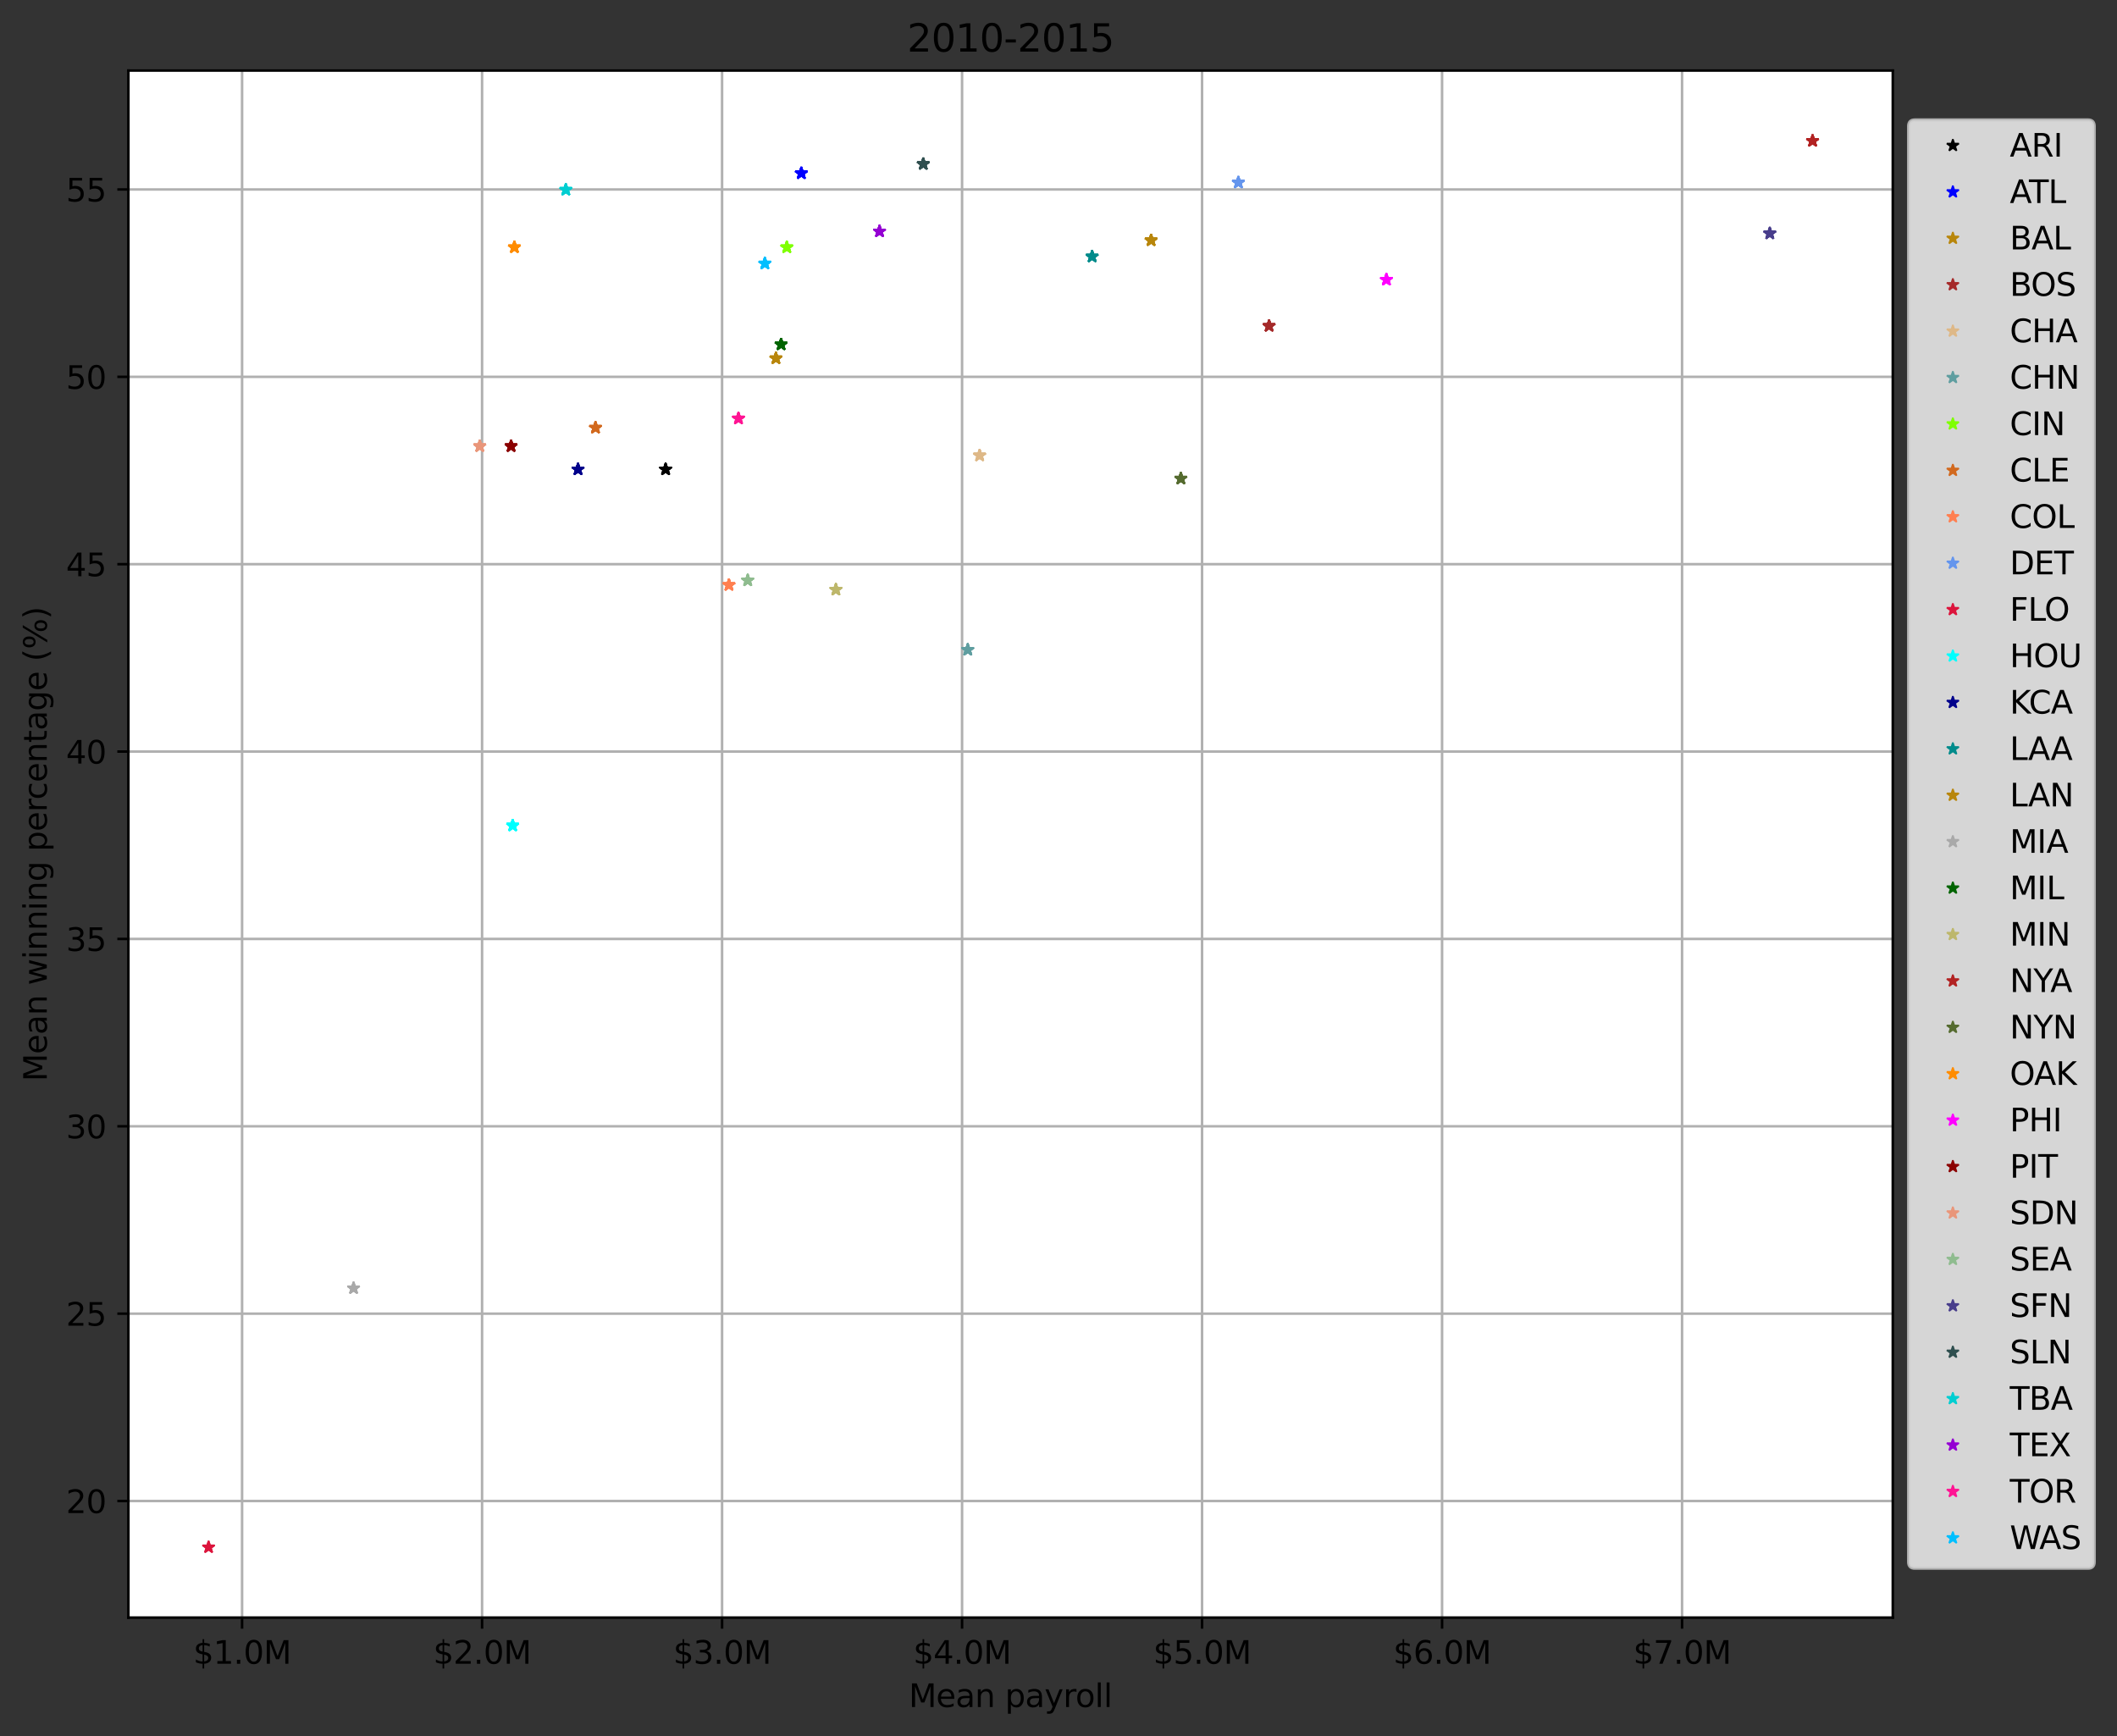 <?xml version="1.0" encoding="utf-8" standalone="no"?>
<!DOCTYPE svg PUBLIC "-//W3C//DTD SVG 1.1//EN"
  "http://www.w3.org/Graphics/SVG/1.1/DTD/svg11.dtd">
<svg height="549.114pt" version="1.1" viewBox="0 0 669.514 549.114" width="669.514pt" xmlns="http://www.w3.org/2000/svg" xmlns:xlink="http://www.w3.org/1999/xlink">
 <rect x="0" y="0" width="669.514" height="549.114" fill="#333333" stroke="none"/>
 <defs>
  <style type="text/css">*{stroke-linecap:butt;stroke-linejoin:round;}</style>
 </defs>
 <g id="figure_1">
  <g id="patch_1">
   <path d="M 0 549.114 
L 669.514 549.114 
L 669.514 0 
L 0 0 
z
" style="fill:none;"/>
  </g>
  <g id="axes_1">
   <g id="patch_2">
    <path d="M 40.603 511.558 
L 598.603 511.558 
L 598.603 22.318 
L 40.603 22.318 
z
" style="fill:#ffffff;"/>
   </g>
   <g id="matplotlib.axis_1">
    <g id="xtick_1">
     <g id="line2d_1">
      <path clip-path="url(#p6489a49381)" d="M 76.557 511.558 
L 76.557 22.318 
" style="fill:none;stroke:#b0b0b0;stroke-linecap:square;stroke-width:0.8;"/>
     </g>
     <g id="line2d_2">
      <defs>
       <path d="M 0 0 
L 0 3.5 
" id="m1e4a9e4c3a" style="stroke:#000000;stroke-width:0.8;"/>
      </defs>
      <g>
       <use style="stroke:#000000;stroke-width:0.8;" x="76.557" xlink:href="#m1e4a9e4c3a" y="511.558"/>
      </g>
     </g>
     <g id="text_1">
      <!-- $1.0M -->
      <g transform="translate(61.11 526.157)scale(0.1 -0.1)">
       <defs>
        <path d="M 2163 -941 
L 1850 -941 
L 1847 0 
Q 1519 6 1191 76 
Q 863 147 531 288 
L 531 850 
Q 850 650 1176 548 
Q 1503 447 1850 444 
L 1850 1869 
Q 1159 1981 845 2250 
Q 531 2519 531 2988 
Q 531 3497 872 3790 
Q 1213 4084 1850 4128 
L 1850 4863 
L 2163 4863 
L 2163 4138 
Q 2453 4125 2725 4076 
Q 2997 4028 3256 3944 
L 3256 3397 
Q 2997 3528 2723 3600 
Q 2450 3672 2163 3684 
L 2163 2350 
Q 2872 2241 3206 1959 
Q 3541 1678 3541 1191 
Q 3541 663 3186 358 
Q 2831 53 2163 6 
L 2163 -941 
z
M 1850 2406 
L 1850 3688 
Q 1488 3647 1297 3481 
Q 1106 3316 1106 3041 
Q 1106 2772 1282 2622 
Q 1459 2472 1850 2406 
z
M 2163 1806 
L 2163 453 
Q 2559 506 2761 678 
Q 2963 850 2963 1131 
Q 2963 1406 2770 1568 
Q 2578 1731 2163 1806 
z
" id="DejaVuSans-24" transform="scale(0.016)"/>
        <path d="M 794 531 
L 1825 531 
L 1825 4091 
L 703 3866 
L 703 4441 
L 1819 4666 
L 2450 4666 
L 2450 531 
L 3481 531 
L 3481 0 
L 794 0 
L 794 531 
z
" id="DejaVuSans-31" transform="scale(0.016)"/>
        <path d="M 684 794 
L 1344 794 
L 1344 0 
L 684 0 
L 684 794 
z
" id="DejaVuSans-2e" transform="scale(0.016)"/>
        <path d="M 2034 4250 
Q 1547 4250 1301 3770 
Q 1056 3291 1056 2328 
Q 1056 1369 1301 889 
Q 1547 409 2034 409 
Q 2525 409 2770 889 
Q 3016 1369 3016 2328 
Q 3016 3291 2770 3770 
Q 2525 4250 2034 4250 
z
M 2034 4750 
Q 2819 4750 3233 4129 
Q 3647 3509 3647 2328 
Q 3647 1150 3233 529 
Q 2819 -91 2034 -91 
Q 1250 -91 836 529 
Q 422 1150 422 2328 
Q 422 3509 836 4129 
Q 1250 4750 2034 4750 
z
" id="DejaVuSans-30" transform="scale(0.016)"/>
        <path d="M 628 4666 
L 1569 4666 
L 2759 1491 
L 3956 4666 
L 4897 4666 
L 4897 0 
L 4281 0 
L 4281 4097 
L 3078 897 
L 2444 897 
L 1241 4097 
L 1241 0 
L 628 0 
L 628 4666 
z
" id="DejaVuSans-4d" transform="scale(0.016)"/>
       </defs>
       <use xlink:href="#DejaVuSans-24"/>
       <use x="63.623" xlink:href="#DejaVuSans-31"/>
       <use x="127.246" xlink:href="#DejaVuSans-2e"/>
       <use x="159.033" xlink:href="#DejaVuSans-30"/>
       <use x="222.656" xlink:href="#DejaVuSans-4d"/>
      </g>
     </g>
    </g>
    <g id="xtick_2">
     <g id="line2d_3">
      <path clip-path="url(#p6489a49381)" d="M 152.458 511.558 
L 152.458 22.318 
" style="fill:none;stroke:#b0b0b0;stroke-linecap:square;stroke-width:0.8;"/>
     </g>
     <g id="line2d_4">
      <g>
       <use style="stroke:#000000;stroke-width:0.8;" x="152.458" xlink:href="#m1e4a9e4c3a" y="511.558"/>
      </g>
     </g>
     <g id="text_2">
      <!-- $2.0M -->
      <g transform="translate(137.011 526.157)scale(0.1 -0.1)">
       <defs>
        <path d="M 1228 531 
L 3431 531 
L 3431 0 
L 469 0 
L 469 531 
Q 828 903 1448 1529 
Q 2069 2156 2228 2338 
Q 2531 2678 2651 2914 
Q 2772 3150 2772 3378 
Q 2772 3750 2511 3984 
Q 2250 4219 1831 4219 
Q 1534 4219 1204 4116 
Q 875 4013 500 3803 
L 500 4441 
Q 881 4594 1212 4672 
Q 1544 4750 1819 4750 
Q 2544 4750 2975 4387 
Q 3406 4025 3406 3419 
Q 3406 3131 3298 2873 
Q 3191 2616 2906 2266 
Q 2828 2175 2409 1742 
Q 1991 1309 1228 531 
z
" id="DejaVuSans-32" transform="scale(0.016)"/>
       </defs>
       <use xlink:href="#DejaVuSans-24"/>
       <use x="63.623" xlink:href="#DejaVuSans-32"/>
       <use x="127.246" xlink:href="#DejaVuSans-2e"/>
       <use x="159.033" xlink:href="#DejaVuSans-30"/>
       <use x="222.656" xlink:href="#DejaVuSans-4d"/>
      </g>
     </g>
    </g>
    <g id="xtick_3">
     <g id="line2d_5">
      <path clip-path="url(#p6489a49381)" d="M 228.359 511.558 
L 228.359 22.318 
" style="fill:none;stroke:#b0b0b0;stroke-linecap:square;stroke-width:0.8;"/>
     </g>
     <g id="line2d_6">
      <g>
       <use style="stroke:#000000;stroke-width:0.8;" x="228.359" xlink:href="#m1e4a9e4c3a" y="511.558"/>
      </g>
     </g>
     <g id="text_3">
      <!-- $3.0M -->
      <g transform="translate(212.912 526.157)scale(0.1 -0.1)">
       <defs>
        <path d="M 2597 2516 
Q 3050 2419 3304 2112 
Q 3559 1806 3559 1356 
Q 3559 666 3084 287 
Q 2609 -91 1734 -91 
Q 1441 -91 1130 -33 
Q 819 25 488 141 
L 488 750 
Q 750 597 1062 519 
Q 1375 441 1716 441 
Q 2309 441 2620 675 
Q 2931 909 2931 1356 
Q 2931 1769 2642 2001 
Q 2353 2234 1838 2234 
L 1294 2234 
L 1294 2753 
L 1863 2753 
Q 2328 2753 2575 2939 
Q 2822 3125 2822 3475 
Q 2822 3834 2567 4026 
Q 2313 4219 1838 4219 
Q 1578 4219 1281 4162 
Q 984 4106 628 3988 
L 628 4550 
Q 988 4650 1302 4700 
Q 1616 4750 1894 4750 
Q 2613 4750 3031 4423 
Q 3450 4097 3450 3541 
Q 3450 3153 3228 2886 
Q 3006 2619 2597 2516 
z
" id="DejaVuSans-33" transform="scale(0.016)"/>
       </defs>
       <use xlink:href="#DejaVuSans-24"/>
       <use x="63.623" xlink:href="#DejaVuSans-33"/>
       <use x="127.246" xlink:href="#DejaVuSans-2e"/>
       <use x="159.033" xlink:href="#DejaVuSans-30"/>
       <use x="222.656" xlink:href="#DejaVuSans-4d"/>
      </g>
     </g>
    </g>
    <g id="xtick_4">
     <g id="line2d_7">
      <path clip-path="url(#p6489a49381)" d="M 304.26 511.558 
L 304.26 22.318 
" style="fill:none;stroke:#b0b0b0;stroke-linecap:square;stroke-width:0.8;"/>
     </g>
     <g id="line2d_8">
      <g>
       <use style="stroke:#000000;stroke-width:0.8;" x="304.26" xlink:href="#m1e4a9e4c3a" y="511.558"/>
      </g>
     </g>
     <g id="text_4">
      <!-- $4.0M -->
      <g transform="translate(288.813 526.157)scale(0.1 -0.1)">
       <defs>
        <path d="M 2419 4116 
L 825 1625 
L 2419 1625 
L 2419 4116 
z
M 2253 4666 
L 3047 4666 
L 3047 1625 
L 3713 1625 
L 3713 1100 
L 3047 1100 
L 3047 0 
L 2419 0 
L 2419 1100 
L 313 1100 
L 313 1709 
L 2253 4666 
z
" id="DejaVuSans-34" transform="scale(0.016)"/>
       </defs>
       <use xlink:href="#DejaVuSans-24"/>
       <use x="63.623" xlink:href="#DejaVuSans-34"/>
       <use x="127.246" xlink:href="#DejaVuSans-2e"/>
       <use x="159.033" xlink:href="#DejaVuSans-30"/>
       <use x="222.656" xlink:href="#DejaVuSans-4d"/>
      </g>
     </g>
    </g>
    <g id="xtick_5">
     <g id="line2d_9">
      <path clip-path="url(#p6489a49381)" d="M 380.161 511.558 
L 380.161 22.318 
" style="fill:none;stroke:#b0b0b0;stroke-linecap:square;stroke-width:0.8;"/>
     </g>
     <g id="line2d_10">
      <g>
       <use style="stroke:#000000;stroke-width:0.8;" x="380.161" xlink:href="#m1e4a9e4c3a" y="511.558"/>
      </g>
     </g>
     <g id="text_5">
      <!-- $5.0M -->
      <g transform="translate(364.714 526.157)scale(0.1 -0.1)">
       <defs>
        <path d="M 691 4666 
L 3169 4666 
L 3169 4134 
L 1269 4134 
L 1269 2991 
Q 1406 3038 1543 3061 
Q 1681 3084 1819 3084 
Q 2600 3084 3056 2656 
Q 3513 2228 3513 1497 
Q 3513 744 3044 326 
Q 2575 -91 1722 -91 
Q 1428 -91 1123 -41 
Q 819 9 494 109 
L 494 744 
Q 775 591 1075 516 
Q 1375 441 1709 441 
Q 2250 441 2565 725 
Q 2881 1009 2881 1497 
Q 2881 1984 2565 2268 
Q 2250 2553 1709 2553 
Q 1456 2553 1204 2497 
Q 953 2441 691 2322 
L 691 4666 
z
" id="DejaVuSans-35" transform="scale(0.016)"/>
       </defs>
       <use xlink:href="#DejaVuSans-24"/>
       <use x="63.623" xlink:href="#DejaVuSans-35"/>
       <use x="127.246" xlink:href="#DejaVuSans-2e"/>
       <use x="159.033" xlink:href="#DejaVuSans-30"/>
       <use x="222.656" xlink:href="#DejaVuSans-4d"/>
      </g>
     </g>
    </g>
    <g id="xtick_6">
     <g id="line2d_11">
      <path clip-path="url(#p6489a49381)" d="M 456.061 511.558 
L 456.061 22.318 
" style="fill:none;stroke:#b0b0b0;stroke-linecap:square;stroke-width:0.8;"/>
     </g>
     <g id="line2d_12">
      <g>
       <use style="stroke:#000000;stroke-width:0.8;" x="456.061" xlink:href="#m1e4a9e4c3a" y="511.558"/>
      </g>
     </g>
     <g id="text_6">
      <!-- $6.0M -->
      <g transform="translate(440.615 526.157)scale(0.1 -0.1)">
       <defs>
        <path d="M 2113 2584 
Q 1688 2584 1439 2293 
Q 1191 2003 1191 1497 
Q 1191 994 1439 701 
Q 1688 409 2113 409 
Q 2538 409 2786 701 
Q 3034 994 3034 1497 
Q 3034 2003 2786 2293 
Q 2538 2584 2113 2584 
z
M 3366 4563 
L 3366 3988 
Q 3128 4100 2886 4159 
Q 2644 4219 2406 4219 
Q 1781 4219 1451 3797 
Q 1122 3375 1075 2522 
Q 1259 2794 1537 2939 
Q 1816 3084 2150 3084 
Q 2853 3084 3261 2657 
Q 3669 2231 3669 1497 
Q 3669 778 3244 343 
Q 2819 -91 2113 -91 
Q 1303 -91 875 529 
Q 447 1150 447 2328 
Q 447 3434 972 4092 
Q 1497 4750 2381 4750 
Q 2619 4750 2861 4703 
Q 3103 4656 3366 4563 
z
" id="DejaVuSans-36" transform="scale(0.016)"/>
       </defs>
       <use xlink:href="#DejaVuSans-24"/>
       <use x="63.623" xlink:href="#DejaVuSans-36"/>
       <use x="127.246" xlink:href="#DejaVuSans-2e"/>
       <use x="159.033" xlink:href="#DejaVuSans-30"/>
       <use x="222.656" xlink:href="#DejaVuSans-4d"/>
      </g>
     </g>
    </g>
    <g id="xtick_7">
     <g id="line2d_13">
      <path clip-path="url(#p6489a49381)" d="M 531.962 511.558 
L 531.962 22.318 
" style="fill:none;stroke:#b0b0b0;stroke-linecap:square;stroke-width:0.8;"/>
     </g>
     <g id="line2d_14">
      <g>
       <use style="stroke:#000000;stroke-width:0.8;" x="531.962" xlink:href="#m1e4a9e4c3a" y="511.558"/>
      </g>
     </g>
     <g id="text_7">
      <!-- $7.0M -->
      <g transform="translate(516.515 526.157)scale(0.1 -0.1)">
       <defs>
        <path d="M 525 4666 
L 3525 4666 
L 3525 4397 
L 1831 0 
L 1172 0 
L 2766 4134 
L 525 4134 
L 525 4666 
z
" id="DejaVuSans-37" transform="scale(0.016)"/>
       </defs>
       <use xlink:href="#DejaVuSans-24"/>
       <use x="63.623" xlink:href="#DejaVuSans-37"/>
       <use x="127.246" xlink:href="#DejaVuSans-2e"/>
       <use x="159.033" xlink:href="#DejaVuSans-30"/>
       <use x="222.656" xlink:href="#DejaVuSans-4d"/>
      </g>
     </g>
    </g>
    <g id="text_8">
     <!-- Mean payroll -->
     <g transform="translate(287.413 539.835)scale(0.1 -0.1)">
      <defs>
       <path d="M 3597 1894 
L 3597 1613 
L 953 1613 
Q 991 1019 1311 708 
Q 1631 397 2203 397 
Q 2534 397 2845 478 
Q 3156 559 3463 722 
L 3463 178 
Q 3153 47 2828 -22 
Q 2503 -91 2169 -91 
Q 1331 -91 842 396 
Q 353 884 353 1716 
Q 353 2575 817 3079 
Q 1281 3584 2069 3584 
Q 2775 3584 3186 3129 
Q 3597 2675 3597 1894 
z
M 3022 2063 
Q 3016 2534 2758 2815 
Q 2500 3097 2075 3097 
Q 1594 3097 1305 2825 
Q 1016 2553 972 2059 
L 3022 2063 
z
" id="DejaVuSans-65" transform="scale(0.016)"/>
       <path d="M 2194 1759 
Q 1497 1759 1228 1600 
Q 959 1441 959 1056 
Q 959 750 1161 570 
Q 1363 391 1709 391 
Q 2188 391 2477 730 
Q 2766 1069 2766 1631 
L 2766 1759 
L 2194 1759 
z
M 3341 1997 
L 3341 0 
L 2766 0 
L 2766 531 
Q 2569 213 2275 61 
Q 1981 -91 1556 -91 
Q 1019 -91 701 211 
Q 384 513 384 1019 
Q 384 1609 779 1909 
Q 1175 2209 1959 2209 
L 2766 2209 
L 2766 2266 
Q 2766 2663 2505 2880 
Q 2244 3097 1772 3097 
Q 1472 3097 1187 3025 
Q 903 2953 641 2809 
L 641 3341 
Q 956 3463 1253 3523 
Q 1550 3584 1831 3584 
Q 2591 3584 2966 3190 
Q 3341 2797 3341 1997 
z
" id="DejaVuSans-61" transform="scale(0.016)"/>
       <path d="M 3513 2113 
L 3513 0 
L 2938 0 
L 2938 2094 
Q 2938 2591 2744 2837 
Q 2550 3084 2163 3084 
Q 1697 3084 1428 2787 
Q 1159 2491 1159 1978 
L 1159 0 
L 581 0 
L 581 3500 
L 1159 3500 
L 1159 2956 
Q 1366 3272 1645 3428 
Q 1925 3584 2291 3584 
Q 2894 3584 3203 3211 
Q 3513 2838 3513 2113 
z
" id="DejaVuSans-6e" transform="scale(0.016)"/>
       <path id="DejaVuSans-20" transform="scale(0.016)"/>
       <path d="M 1159 525 
L 1159 -1331 
L 581 -1331 
L 581 3500 
L 1159 3500 
L 1159 2969 
Q 1341 3281 1617 3432 
Q 1894 3584 2278 3584 
Q 2916 3584 3314 3078 
Q 3713 2572 3713 1747 
Q 3713 922 3314 415 
Q 2916 -91 2278 -91 
Q 1894 -91 1617 61 
Q 1341 213 1159 525 
z
M 3116 1747 
Q 3116 2381 2855 2742 
Q 2594 3103 2138 3103 
Q 1681 3103 1420 2742 
Q 1159 2381 1159 1747 
Q 1159 1113 1420 752 
Q 1681 391 2138 391 
Q 2594 391 2855 752 
Q 3116 1113 3116 1747 
z
" id="DejaVuSans-70" transform="scale(0.016)"/>
       <path d="M 2059 -325 
Q 1816 -950 1584 -1140 
Q 1353 -1331 966 -1331 
L 506 -1331 
L 506 -850 
L 844 -850 
Q 1081 -850 1212 -737 
Q 1344 -625 1503 -206 
L 1606 56 
L 191 3500 
L 800 3500 
L 1894 763 
L 2988 3500 
L 3597 3500 
L 2059 -325 
z
" id="DejaVuSans-79" transform="scale(0.016)"/>
       <path d="M 2631 2963 
Q 2534 3019 2420 3045 
Q 2306 3072 2169 3072 
Q 1681 3072 1420 2755 
Q 1159 2438 1159 1844 
L 1159 0 
L 581 0 
L 581 3500 
L 1159 3500 
L 1159 2956 
Q 1341 3275 1631 3429 
Q 1922 3584 2338 3584 
Q 2397 3584 2469 3576 
Q 2541 3569 2628 3553 
L 2631 2963 
z
" id="DejaVuSans-72" transform="scale(0.016)"/>
       <path d="M 1959 3097 
Q 1497 3097 1228 2736 
Q 959 2375 959 1747 
Q 959 1119 1226 758 
Q 1494 397 1959 397 
Q 2419 397 2687 759 
Q 2956 1122 2956 1747 
Q 2956 2369 2687 2733 
Q 2419 3097 1959 3097 
z
M 1959 3584 
Q 2709 3584 3137 3096 
Q 3566 2609 3566 1747 
Q 3566 888 3137 398 
Q 2709 -91 1959 -91 
Q 1206 -91 779 398 
Q 353 888 353 1747 
Q 353 2609 779 3096 
Q 1206 3584 1959 3584 
z
" id="DejaVuSans-6f" transform="scale(0.016)"/>
       <path d="M 603 4863 
L 1178 4863 
L 1178 0 
L 603 0 
L 603 4863 
z
" id="DejaVuSans-6c" transform="scale(0.016)"/>
      </defs>
      <use xlink:href="#DejaVuSans-4d"/>
      <use x="86.279" xlink:href="#DejaVuSans-65"/>
      <use x="147.803" xlink:href="#DejaVuSans-61"/>
      <use x="209.082" xlink:href="#DejaVuSans-6e"/>
      <use x="272.461" xlink:href="#DejaVuSans-20"/>
      <use x="304.248" xlink:href="#DejaVuSans-70"/>
      <use x="367.725" xlink:href="#DejaVuSans-61"/>
      <use x="429.004" xlink:href="#DejaVuSans-79"/>
      <use x="488.184" xlink:href="#DejaVuSans-72"/>
      <use x="527.047" xlink:href="#DejaVuSans-6f"/>
      <use x="588.229" xlink:href="#DejaVuSans-6c"/>
      <use x="616.012" xlink:href="#DejaVuSans-6c"/>
     </g>
    </g>
   </g>
   <g id="matplotlib.axis_2">
    <g id="ytick_1">
     <g id="line2d_15">
      <path clip-path="url(#p6489a49381)" d="M 40.603 474.69 
L 598.603 474.69 
" style="fill:none;stroke:#b0b0b0;stroke-linecap:square;stroke-width:0.8;"/>
     </g>
     <g id="line2d_16">
      <defs>
       <path d="M 0 0 
L -3.5 0 
" id="m3d458caeeb" style="stroke:#000000;stroke-width:0.8;"/>
      </defs>
      <g>
       <use style="stroke:#000000;stroke-width:0.8;" x="40.603" xlink:href="#m3d458caeeb" y="474.69"/>
      </g>
     </g>
     <g id="text_9">
      <!-- 20 -->
      <g transform="translate(20.878 478.489)scale(0.1 -0.1)">
       <use xlink:href="#DejaVuSans-32"/>
       <use x="63.623" xlink:href="#DejaVuSans-30"/>
      </g>
     </g>
    </g>
    <g id="ytick_2">
     <g id="line2d_17">
      <path clip-path="url(#p6489a49381)" d="M 40.603 415.437 
L 598.603 415.437 
" style="fill:none;stroke:#b0b0b0;stroke-linecap:square;stroke-width:0.8;"/>
     </g>
     <g id="line2d_18">
      <g>
       <use style="stroke:#000000;stroke-width:0.8;" x="40.603" xlink:href="#m3d458caeeb" y="415.437"/>
      </g>
     </g>
     <g id="text_10">
      <!-- 25 -->
      <g transform="translate(20.878 419.236)scale(0.1 -0.1)">
       <use xlink:href="#DejaVuSans-32"/>
       <use x="63.623" xlink:href="#DejaVuSans-35"/>
      </g>
     </g>
    </g>
    <g id="ytick_3">
     <g id="line2d_19">
      <path clip-path="url(#p6489a49381)" d="M 40.603 356.183 
L 598.603 356.183 
" style="fill:none;stroke:#b0b0b0;stroke-linecap:square;stroke-width:0.8;"/>
     </g>
     <g id="line2d_20">
      <g>
       <use style="stroke:#000000;stroke-width:0.8;" x="40.603" xlink:href="#m3d458caeeb" y="356.183"/>
      </g>
     </g>
     <g id="text_11">
      <!-- 30 -->
      <g transform="translate(20.878 359.983)scale(0.1 -0.1)">
       <use xlink:href="#DejaVuSans-33"/>
       <use x="63.623" xlink:href="#DejaVuSans-30"/>
      </g>
     </g>
    </g>
    <g id="ytick_4">
     <g id="line2d_21">
      <path clip-path="url(#p6489a49381)" d="M 40.603 296.93 
L 598.603 296.93 
" style="fill:none;stroke:#b0b0b0;stroke-linecap:square;stroke-width:0.8;"/>
     </g>
     <g id="line2d_22">
      <g>
       <use style="stroke:#000000;stroke-width:0.8;" x="40.603" xlink:href="#m3d458caeeb" y="296.93"/>
      </g>
     </g>
     <g id="text_12">
      <!-- 35 -->
      <g transform="translate(20.878 300.73)scale(0.1 -0.1)">
       <use xlink:href="#DejaVuSans-33"/>
       <use x="63.623" xlink:href="#DejaVuSans-35"/>
      </g>
     </g>
    </g>
    <g id="ytick_5">
     <g id="line2d_23">
      <path clip-path="url(#p6489a49381)" d="M 40.603 237.677 
L 598.603 237.677 
" style="fill:none;stroke:#b0b0b0;stroke-linecap:square;stroke-width:0.8;"/>
     </g>
     <g id="line2d_24">
      <g>
       <use style="stroke:#000000;stroke-width:0.8;" x="40.603" xlink:href="#m3d458caeeb" y="237.677"/>
      </g>
     </g>
     <g id="text_13">
      <!-- 40 -->
      <g transform="translate(20.878 241.477)scale(0.1 -0.1)">
       <use xlink:href="#DejaVuSans-34"/>
       <use x="63.623" xlink:href="#DejaVuSans-30"/>
      </g>
     </g>
    </g>
    <g id="ytick_6">
     <g id="line2d_25">
      <path clip-path="url(#p6489a49381)" d="M 40.603 178.424 
L 598.603 178.424 
" style="fill:none;stroke:#b0b0b0;stroke-linecap:square;stroke-width:0.8;"/>
     </g>
     <g id="line2d_26">
      <g>
       <use style="stroke:#000000;stroke-width:0.8;" x="40.603" xlink:href="#m3d458caeeb" y="178.424"/>
      </g>
     </g>
     <g id="text_14">
      <!-- 45 -->
      <g transform="translate(20.878 182.224)scale(0.1 -0.1)">
       <use xlink:href="#DejaVuSans-34"/>
       <use x="63.623" xlink:href="#DejaVuSans-35"/>
      </g>
     </g>
    </g>
    <g id="ytick_7">
     <g id="line2d_27">
      <path clip-path="url(#p6489a49381)" d="M 40.603 119.171 
L 598.603 119.171 
" style="fill:none;stroke:#b0b0b0;stroke-linecap:square;stroke-width:0.8;"/>
     </g>
     <g id="line2d_28">
      <g>
       <use style="stroke:#000000;stroke-width:0.8;" x="40.603" xlink:href="#m3d458caeeb" y="119.171"/>
      </g>
     </g>
     <g id="text_15">
      <!-- 50 -->
      <g transform="translate(20.878 122.97)scale(0.1 -0.1)">
       <use xlink:href="#DejaVuSans-35"/>
       <use x="63.623" xlink:href="#DejaVuSans-30"/>
      </g>
     </g>
    </g>
    <g id="ytick_8">
     <g id="line2d_29">
      <path clip-path="url(#p6489a49381)" d="M 40.603 59.918 
L 598.603 59.918 
" style="fill:none;stroke:#b0b0b0;stroke-linecap:square;stroke-width:0.8;"/>
     </g>
     <g id="line2d_30">
      <g>
       <use style="stroke:#000000;stroke-width:0.8;" x="40.603" xlink:href="#m3d458caeeb" y="59.918"/>
      </g>
     </g>
     <g id="text_16">
      <!-- 55 -->
      <g transform="translate(20.878 63.717)scale(0.1 -0.1)">
       <use xlink:href="#DejaVuSans-35"/>
       <use x="63.623" xlink:href="#DejaVuSans-35"/>
      </g>
     </g>
    </g>
    <g id="text_17">
     <!-- Mean winning percentage (%) -->
     <g transform="translate(14.798 341.992)rotate(-90)scale(0.1 -0.1)">
      <defs>
       <path d="M 269 3500 
L 844 3500 
L 1563 769 
L 2278 3500 
L 2956 3500 
L 3675 769 
L 4391 3500 
L 4966 3500 
L 4050 0 
L 3372 0 
L 2619 2869 
L 1863 0 
L 1184 0 
L 269 3500 
z
" id="DejaVuSans-77" transform="scale(0.016)"/>
       <path d="M 603 3500 
L 1178 3500 
L 1178 0 
L 603 0 
L 603 3500 
z
M 603 4863 
L 1178 4863 
L 1178 4134 
L 603 4134 
L 603 4863 
z
" id="DejaVuSans-69" transform="scale(0.016)"/>
       <path d="M 2906 1791 
Q 2906 2416 2648 2759 
Q 2391 3103 1925 3103 
Q 1463 3103 1205 2759 
Q 947 2416 947 1791 
Q 947 1169 1205 825 
Q 1463 481 1925 481 
Q 2391 481 2648 825 
Q 2906 1169 2906 1791 
z
M 3481 434 
Q 3481 -459 3084 -895 
Q 2688 -1331 1869 -1331 
Q 1566 -1331 1297 -1286 
Q 1028 -1241 775 -1147 
L 775 -588 
Q 1028 -725 1275 -790 
Q 1522 -856 1778 -856 
Q 2344 -856 2625 -561 
Q 2906 -266 2906 331 
L 2906 616 
Q 2728 306 2450 153 
Q 2172 0 1784 0 
Q 1141 0 747 490 
Q 353 981 353 1791 
Q 353 2603 747 3093 
Q 1141 3584 1784 3584 
Q 2172 3584 2450 3431 
Q 2728 3278 2906 2969 
L 2906 3500 
L 3481 3500 
L 3481 434 
z
" id="DejaVuSans-67" transform="scale(0.016)"/>
       <path d="M 3122 3366 
L 3122 2828 
Q 2878 2963 2633 3030 
Q 2388 3097 2138 3097 
Q 1578 3097 1268 2742 
Q 959 2388 959 1747 
Q 959 1106 1268 751 
Q 1578 397 2138 397 
Q 2388 397 2633 464 
Q 2878 531 3122 666 
L 3122 134 
Q 2881 22 2623 -34 
Q 2366 -91 2075 -91 
Q 1284 -91 818 406 
Q 353 903 353 1747 
Q 353 2603 823 3093 
Q 1294 3584 2113 3584 
Q 2378 3584 2631 3529 
Q 2884 3475 3122 3366 
z
" id="DejaVuSans-63" transform="scale(0.016)"/>
       <path d="M 1172 4494 
L 1172 3500 
L 2356 3500 
L 2356 3053 
L 1172 3053 
L 1172 1153 
Q 1172 725 1289 603 
Q 1406 481 1766 481 
L 2356 481 
L 2356 0 
L 1766 0 
Q 1100 0 847 248 
Q 594 497 594 1153 
L 594 3053 
L 172 3053 
L 172 3500 
L 594 3500 
L 594 4494 
L 1172 4494 
z
" id="DejaVuSans-74" transform="scale(0.016)"/>
       <path d="M 1984 4856 
Q 1566 4138 1362 3434 
Q 1159 2731 1159 2009 
Q 1159 1288 1364 580 
Q 1569 -128 1984 -844 
L 1484 -844 
Q 1016 -109 783 600 
Q 550 1309 550 2009 
Q 550 2706 781 3412 
Q 1013 4119 1484 4856 
L 1984 4856 
z
" id="DejaVuSans-28" transform="scale(0.016)"/>
       <path d="M 4653 2053 
Q 4381 2053 4226 1822 
Q 4072 1591 4072 1178 
Q 4072 772 4226 539 
Q 4381 306 4653 306 
Q 4919 306 5073 539 
Q 5228 772 5228 1178 
Q 5228 1588 5073 1820 
Q 4919 2053 4653 2053 
z
M 4653 2450 
Q 5147 2450 5437 2106 
Q 5728 1763 5728 1178 
Q 5728 594 5436 251 
Q 5144 -91 4653 -91 
Q 4153 -91 3862 251 
Q 3572 594 3572 1178 
Q 3572 1766 3864 2108 
Q 4156 2450 4653 2450 
z
M 1428 4353 
Q 1159 4353 1004 4120 
Q 850 3888 850 3481 
Q 850 3069 1003 2837 
Q 1156 2606 1428 2606 
Q 1700 2606 1854 2837 
Q 2009 3069 2009 3481 
Q 2009 3884 1853 4118 
Q 1697 4353 1428 4353 
z
M 4250 4750 
L 4750 4750 
L 1831 -91 
L 1331 -91 
L 4250 4750 
z
M 1428 4750 
Q 1922 4750 2215 4408 
Q 2509 4066 2509 3481 
Q 2509 2891 2217 2550 
Q 1925 2209 1428 2209 
Q 931 2209 642 2551 
Q 353 2894 353 3481 
Q 353 4063 643 4406 
Q 934 4750 1428 4750 
z
" id="DejaVuSans-25" transform="scale(0.016)"/>
       <path d="M 513 4856 
L 1013 4856 
Q 1481 4119 1714 3412 
Q 1947 2706 1947 2009 
Q 1947 1309 1714 600 
Q 1481 -109 1013 -844 
L 513 -844 
Q 928 -128 1133 580 
Q 1338 1288 1338 2009 
Q 1338 2731 1133 3434 
Q 928 4138 513 4856 
z
" id="DejaVuSans-29" transform="scale(0.016)"/>
      </defs>
      <use xlink:href="#DejaVuSans-4d"/>
      <use x="86.279" xlink:href="#DejaVuSans-65"/>
      <use x="147.803" xlink:href="#DejaVuSans-61"/>
      <use x="209.082" xlink:href="#DejaVuSans-6e"/>
      <use x="272.461" xlink:href="#DejaVuSans-20"/>
      <use x="304.248" xlink:href="#DejaVuSans-77"/>
      <use x="386.035" xlink:href="#DejaVuSans-69"/>
      <use x="413.818" xlink:href="#DejaVuSans-6e"/>
      <use x="477.197" xlink:href="#DejaVuSans-6e"/>
      <use x="540.576" xlink:href="#DejaVuSans-69"/>
      <use x="568.359" xlink:href="#DejaVuSans-6e"/>
      <use x="631.738" xlink:href="#DejaVuSans-67"/>
      <use x="695.215" xlink:href="#DejaVuSans-20"/>
      <use x="727.002" xlink:href="#DejaVuSans-70"/>
      <use x="790.479" xlink:href="#DejaVuSans-65"/>
      <use x="852.002" xlink:href="#DejaVuSans-72"/>
      <use x="890.865" xlink:href="#DejaVuSans-63"/>
      <use x="945.846" xlink:href="#DejaVuSans-65"/>
      <use x="1007.369" xlink:href="#DejaVuSans-6e"/>
      <use x="1070.748" xlink:href="#DejaVuSans-74"/>
      <use x="1109.957" xlink:href="#DejaVuSans-61"/>
      <use x="1171.236" xlink:href="#DejaVuSans-67"/>
      <use x="1234.713" xlink:href="#DejaVuSans-65"/>
      <use x="1296.236" xlink:href="#DejaVuSans-20"/>
      <use x="1328.023" xlink:href="#DejaVuSans-28"/>
      <use x="1367.037" xlink:href="#DejaVuSans-25"/>
      <use x="1462.057" xlink:href="#DejaVuSans-29"/>
     </g>
    </g>
   </g>
   <g id="line2d_31">
    <defs>
     <path d="M 0 -2 
L -0.449 -0.618 
L -1.902 -0.618 
L -0.727 0.236 
L -1.176 1.618 
L -0 0.764 
L 1.176 1.618 
L 0.727 0.236 
L 1.902 -0.618 
L 0.449 -0.618 
z
" id="m87201b6701" style="stroke:#000000;stroke-linejoin:bevel;stroke-width:0.5;"/>
    </defs>
    <g clip-path="url(#p6489a49381)">
     <use style="stroke:#000000;stroke-linejoin:bevel;stroke-width:0.5;" x="210.504" xlink:href="#m87201b6701" y="148.432"/>
     <use style="stroke:#000000;stroke-linejoin:bevel;stroke-width:0.5;" x="210.504" xlink:href="#m87201b6701" y="148.432"/>
     <use style="stroke:#000000;stroke-linejoin:bevel;stroke-width:0.5;" x="210.504" xlink:href="#m87201b6701" y="148.432"/>
     <use style="stroke:#000000;stroke-linejoin:bevel;stroke-width:0.5;" x="210.504" xlink:href="#m87201b6701" y="148.432"/>
     <use style="stroke:#000000;stroke-linejoin:bevel;stroke-width:0.5;" x="210.504" xlink:href="#m87201b6701" y="148.432"/>
    </g>
   </g>
   <g id="line2d_32">
    <defs>
     <path d="M 0 -2 
L -0.449 -0.618 
L -1.902 -0.618 
L -0.727 0.236 
L -1.176 1.618 
L -0 0.764 
L 1.176 1.618 
L 0.727 0.236 
L 1.902 -0.618 
L 0.449 -0.618 
z
" id="m6195fc7ac1" style="stroke:#0000ff;stroke-linejoin:bevel;stroke-width:0.5;"/>
    </defs>
    <g clip-path="url(#p6489a49381)">
     <use style="fill:#0000ff;stroke:#0000ff;stroke-linejoin:bevel;stroke-width:0.5;" x="253.418" xlink:href="#m6195fc7ac1" y="54.798"/>
     <use style="fill:#0000ff;stroke:#0000ff;stroke-linejoin:bevel;stroke-width:0.5;" x="253.418" xlink:href="#m6195fc7ac1" y="54.798"/>
     <use style="fill:#0000ff;stroke:#0000ff;stroke-linejoin:bevel;stroke-width:0.5;" x="253.418" xlink:href="#m6195fc7ac1" y="54.798"/>
     <use style="fill:#0000ff;stroke:#0000ff;stroke-linejoin:bevel;stroke-width:0.5;" x="253.418" xlink:href="#m6195fc7ac1" y="54.798"/>
     <use style="fill:#0000ff;stroke:#0000ff;stroke-linejoin:bevel;stroke-width:0.5;" x="253.418" xlink:href="#m6195fc7ac1" y="54.798"/>
    </g>
   </g>
   <g id="line2d_33">
    <defs>
     <path d="M 0 -2 
L -0.449 -0.618 
L -1.902 -0.618 
L -0.727 0.236 
L -1.176 1.618 
L -0 0.764 
L 1.176 1.618 
L 0.727 0.236 
L 1.902 -0.618 
L 0.449 -0.618 
z
" id="m780a23cabe" style="stroke:#b8860b;stroke-linejoin:bevel;stroke-width:0.5;"/>
    </defs>
    <g clip-path="url(#p6489a49381)">
     <use style="fill:#b8860b;stroke:#b8860b;stroke-linejoin:bevel;stroke-width:0.5;" x="245.388" xlink:href="#m780a23cabe" y="113.319"/>
     <use style="fill:#b8860b;stroke:#b8860b;stroke-linejoin:bevel;stroke-width:0.5;" x="245.388" xlink:href="#m780a23cabe" y="113.319"/>
     <use style="fill:#b8860b;stroke:#b8860b;stroke-linejoin:bevel;stroke-width:0.5;" x="245.388" xlink:href="#m780a23cabe" y="113.319"/>
     <use style="fill:#b8860b;stroke:#b8860b;stroke-linejoin:bevel;stroke-width:0.5;" x="245.388" xlink:href="#m780a23cabe" y="113.319"/>
     <use style="fill:#b8860b;stroke:#b8860b;stroke-linejoin:bevel;stroke-width:0.5;" x="245.388" xlink:href="#m780a23cabe" y="113.319"/>
    </g>
   </g>
   <g id="line2d_34">
    <defs>
     <path d="M 0 -2 
L -0.449 -0.618 
L -1.902 -0.618 
L -0.727 0.236 
L -1.176 1.618 
L -0 0.764 
L 1.176 1.618 
L 0.727 0.236 
L 1.902 -0.618 
L 0.449 -0.618 
z
" id="mf63b4298c7" style="stroke:#a52a2a;stroke-linejoin:bevel;stroke-width:0.5;"/>
    </defs>
    <g clip-path="url(#p6489a49381)">
     <use style="fill:#a52a2a;stroke:#a52a2a;stroke-linejoin:bevel;stroke-width:0.5;" x="401.356" xlink:href="#mf63b4298c7" y="103.078"/>
     <use style="fill:#a52a2a;stroke:#a52a2a;stroke-linejoin:bevel;stroke-width:0.5;" x="401.356" xlink:href="#mf63b4298c7" y="103.078"/>
     <use style="fill:#a52a2a;stroke:#a52a2a;stroke-linejoin:bevel;stroke-width:0.5;" x="401.356" xlink:href="#mf63b4298c7" y="103.078"/>
     <use style="fill:#a52a2a;stroke:#a52a2a;stroke-linejoin:bevel;stroke-width:0.5;" x="401.356" xlink:href="#mf63b4298c7" y="103.078"/>
     <use style="fill:#a52a2a;stroke:#a52a2a;stroke-linejoin:bevel;stroke-width:0.5;" x="401.356" xlink:href="#mf63b4298c7" y="103.078"/>
    </g>
   </g>
   <g id="line2d_35">
    <defs>
     <path d="M 0 -2 
L -0.449 -0.618 
L -1.902 -0.618 
L -0.727 0.236 
L -1.176 1.618 
L -0 0.764 
L 1.176 1.618 
L 0.727 0.236 
L 1.902 -0.618 
L 0.449 -0.618 
z
" id="m9675e1d340" style="stroke:#deb887;stroke-linejoin:bevel;stroke-width:0.5;"/>
    </defs>
    <g clip-path="url(#p6489a49381)">
     <use style="fill:#deb887;stroke:#deb887;stroke-linejoin:bevel;stroke-width:0.5;" x="309.819" xlink:href="#m9675e1d340" y="144.043"/>
     <use style="fill:#deb887;stroke:#deb887;stroke-linejoin:bevel;stroke-width:0.5;" x="309.819" xlink:href="#m9675e1d340" y="144.043"/>
     <use style="fill:#deb887;stroke:#deb887;stroke-linejoin:bevel;stroke-width:0.5;" x="309.819" xlink:href="#m9675e1d340" y="144.043"/>
     <use style="fill:#deb887;stroke:#deb887;stroke-linejoin:bevel;stroke-width:0.5;" x="309.819" xlink:href="#m9675e1d340" y="144.043"/>
     <use style="fill:#deb887;stroke:#deb887;stroke-linejoin:bevel;stroke-width:0.5;" x="309.819" xlink:href="#m9675e1d340" y="144.043"/>
    </g>
   </g>
   <g id="line2d_36">
    <defs>
     <path d="M 0 -2 
L -0.449 -0.618 
L -1.902 -0.618 
L -0.727 0.236 
L -1.176 1.618 
L -0 0.764 
L 1.176 1.618 
L 0.727 0.236 
L 1.902 -0.618 
L 0.449 -0.618 
z
" id="m5034c0a4e6" style="stroke:#5f9ea0;stroke-linejoin:bevel;stroke-width:0.5;"/>
    </defs>
    <g clip-path="url(#p6489a49381)">
     <use style="fill:#5f9ea0;stroke:#5f9ea0;stroke-linejoin:bevel;stroke-width:0.5;" x="306.063" xlink:href="#m5034c0a4e6" y="205.491"/>
     <use style="fill:#5f9ea0;stroke:#5f9ea0;stroke-linejoin:bevel;stroke-width:0.5;" x="306.063" xlink:href="#m5034c0a4e6" y="205.491"/>
     <use style="fill:#5f9ea0;stroke:#5f9ea0;stroke-linejoin:bevel;stroke-width:0.5;" x="306.063" xlink:href="#m5034c0a4e6" y="205.491"/>
     <use style="fill:#5f9ea0;stroke:#5f9ea0;stroke-linejoin:bevel;stroke-width:0.5;" x="306.063" xlink:href="#m5034c0a4e6" y="205.491"/>
     <use style="fill:#5f9ea0;stroke:#5f9ea0;stroke-linejoin:bevel;stroke-width:0.5;" x="306.063" xlink:href="#m5034c0a4e6" y="205.491"/>
    </g>
   </g>
   <g id="line2d_37">
    <defs>
     <path d="M 0 -2 
L -0.449 -0.618 
L -1.902 -0.618 
L -0.727 0.236 
L -1.176 1.618 
L -0 0.764 
L 1.176 1.618 
L 0.727 0.236 
L 1.902 -0.618 
L 0.449 -0.618 
z
" id="m991f4cb54c" style="stroke:#7fff00;stroke-linejoin:bevel;stroke-width:0.5;"/>
    </defs>
    <g clip-path="url(#p6489a49381)">
     <use style="fill:#7fff00;stroke:#7fff00;stroke-linejoin:bevel;stroke-width:0.5;" x="248.83" xlink:href="#m991f4cb54c" y="78.206"/>
     <use style="fill:#7fff00;stroke:#7fff00;stroke-linejoin:bevel;stroke-width:0.5;" x="248.83" xlink:href="#m991f4cb54c" y="78.206"/>
     <use style="fill:#7fff00;stroke:#7fff00;stroke-linejoin:bevel;stroke-width:0.5;" x="248.83" xlink:href="#m991f4cb54c" y="78.206"/>
     <use style="fill:#7fff00;stroke:#7fff00;stroke-linejoin:bevel;stroke-width:0.5;" x="248.83" xlink:href="#m991f4cb54c" y="78.206"/>
     <use style="fill:#7fff00;stroke:#7fff00;stroke-linejoin:bevel;stroke-width:0.5;" x="248.83" xlink:href="#m991f4cb54c" y="78.206"/>
    </g>
   </g>
   <g id="line2d_38">
    <defs>
     <path d="M 0 -2 
L -0.449 -0.618 
L -1.902 -0.618 
L -0.727 0.236 
L -1.176 1.618 
L -0 0.764 
L 1.176 1.618 
L 0.727 0.236 
L 1.902 -0.618 
L 0.449 -0.618 
z
" id="m2ce41482d3" style="stroke:#d2691e;stroke-linejoin:bevel;stroke-width:0.5;"/>
    </defs>
    <g clip-path="url(#p6489a49381)">
     <use style="fill:#d2691e;stroke:#d2691e;stroke-linejoin:bevel;stroke-width:0.5;" x="188.325" xlink:href="#m2ce41482d3" y="135.265"/>
     <use style="fill:#d2691e;stroke:#d2691e;stroke-linejoin:bevel;stroke-width:0.5;" x="188.325" xlink:href="#m2ce41482d3" y="135.265"/>
     <use style="fill:#d2691e;stroke:#d2691e;stroke-linejoin:bevel;stroke-width:0.5;" x="188.325" xlink:href="#m2ce41482d3" y="135.265"/>
     <use style="fill:#d2691e;stroke:#d2691e;stroke-linejoin:bevel;stroke-width:0.5;" x="188.325" xlink:href="#m2ce41482d3" y="135.265"/>
     <use style="fill:#d2691e;stroke:#d2691e;stroke-linejoin:bevel;stroke-width:0.5;" x="188.325" xlink:href="#m2ce41482d3" y="135.265"/>
    </g>
   </g>
   <g id="line2d_39">
    <defs>
     <path d="M 0 -2 
L -0.449 -0.618 
L -1.902 -0.618 
L -0.727 0.236 
L -1.176 1.618 
L -0 0.764 
L 1.176 1.618 
L 0.727 0.236 
L 1.902 -0.618 
L 0.449 -0.618 
z
" id="m4c77f12f50" style="stroke:#ff7f50;stroke-linejoin:bevel;stroke-width:0.5;"/>
    </defs>
    <g clip-path="url(#p6489a49381)">
     <use style="fill:#ff7f50;stroke:#ff7f50;stroke-linejoin:bevel;stroke-width:0.5;" x="230.533" xlink:href="#m4c77f12f50" y="185.008"/>
     <use style="fill:#ff7f50;stroke:#ff7f50;stroke-linejoin:bevel;stroke-width:0.5;" x="230.533" xlink:href="#m4c77f12f50" y="185.008"/>
     <use style="fill:#ff7f50;stroke:#ff7f50;stroke-linejoin:bevel;stroke-width:0.5;" x="230.533" xlink:href="#m4c77f12f50" y="185.008"/>
     <use style="fill:#ff7f50;stroke:#ff7f50;stroke-linejoin:bevel;stroke-width:0.5;" x="230.533" xlink:href="#m4c77f12f50" y="185.008"/>
     <use style="fill:#ff7f50;stroke:#ff7f50;stroke-linejoin:bevel;stroke-width:0.5;" x="230.533" xlink:href="#m4c77f12f50" y="185.008"/>
    </g>
   </g>
   <g id="line2d_40">
    <defs>
     <path d="M 0 -2 
L -0.449 -0.618 
L -1.902 -0.618 
L -0.727 0.236 
L -1.176 1.618 
L -0 0.764 
L 1.176 1.618 
L 0.727 0.236 
L 1.902 -0.618 
L 0.449 -0.618 
z
" id="meffb1fd9be" style="stroke:#6495ed;stroke-linejoin:bevel;stroke-width:0.5;"/>
    </defs>
    <g clip-path="url(#p6489a49381)">
     <use style="fill:#6495ed;stroke:#6495ed;stroke-linejoin:bevel;stroke-width:0.5;" x="391.64" xlink:href="#meffb1fd9be" y="57.724"/>
     <use style="fill:#6495ed;stroke:#6495ed;stroke-linejoin:bevel;stroke-width:0.5;" x="391.64" xlink:href="#meffb1fd9be" y="57.724"/>
     <use style="fill:#6495ed;stroke:#6495ed;stroke-linejoin:bevel;stroke-width:0.5;" x="391.64" xlink:href="#meffb1fd9be" y="57.724"/>
     <use style="fill:#6495ed;stroke:#6495ed;stroke-linejoin:bevel;stroke-width:0.5;" x="391.64" xlink:href="#meffb1fd9be" y="57.724"/>
     <use style="fill:#6495ed;stroke:#6495ed;stroke-linejoin:bevel;stroke-width:0.5;" x="391.64" xlink:href="#meffb1fd9be" y="57.724"/>
    </g>
   </g>
   <g id="line2d_41">
    <defs>
     <path d="M 0 -2 
L -0.449 -0.618 
L -1.902 -0.618 
L -0.727 0.236 
L -1.176 1.618 
L -0 0.764 
L 1.176 1.618 
L 0.727 0.236 
L 1.902 -0.618 
L 0.449 -0.618 
z
" id="md16ec998bb" style="stroke:#dc143c;stroke-linejoin:bevel;stroke-width:0.5;"/>
    </defs>
    <g clip-path="url(#p6489a49381)">
     <use style="fill:#dc143c;stroke:#dc143c;stroke-linejoin:bevel;stroke-width:0.5;" x="65.967" xlink:href="#md16ec998bb" y="489.32"/>
     <use style="fill:#dc143c;stroke:#dc143c;stroke-linejoin:bevel;stroke-width:0.5;" x="65.967" xlink:href="#md16ec998bb" y="489.32"/>
    </g>
   </g>
   <g id="line2d_42">
    <defs>
     <path d="M 0 -2 
L -0.449 -0.618 
L -1.902 -0.618 
L -0.727 0.236 
L -1.176 1.618 
L -0 0.764 
L 1.176 1.618 
L 0.727 0.236 
L 1.902 -0.618 
L 0.449 -0.618 
z
" id="m5df1c618dd" style="stroke:#00ffff;stroke-linejoin:bevel;stroke-width:0.5;"/>
    </defs>
    <g clip-path="url(#p6489a49381)">
     <use style="fill:#00ffff;stroke:#00ffff;stroke-linejoin:bevel;stroke-width:0.5;" x="162.141" xlink:href="#m5df1c618dd" y="261.086"/>
     <use style="fill:#00ffff;stroke:#00ffff;stroke-linejoin:bevel;stroke-width:0.5;" x="162.141" xlink:href="#m5df1c618dd" y="261.086"/>
     <use style="fill:#00ffff;stroke:#00ffff;stroke-linejoin:bevel;stroke-width:0.5;" x="162.141" xlink:href="#m5df1c618dd" y="261.086"/>
     <use style="fill:#00ffff;stroke:#00ffff;stroke-linejoin:bevel;stroke-width:0.5;" x="162.141" xlink:href="#m5df1c618dd" y="261.086"/>
     <use style="fill:#00ffff;stroke:#00ffff;stroke-linejoin:bevel;stroke-width:0.5;" x="162.141" xlink:href="#m5df1c618dd" y="261.086"/>
    </g>
   </g>
   <g id="line2d_43">
    <defs>
     <path d="M 0 -2 
L -0.449 -0.618 
L -1.902 -0.618 
L -0.727 0.236 
L -1.176 1.618 
L -0 0.764 
L 1.176 1.618 
L 0.727 0.236 
L 1.902 -0.618 
L 0.449 -0.618 
z
" id="m39b0fe7191" style="stroke:#00008b;stroke-linejoin:bevel;stroke-width:0.5;"/>
    </defs>
    <g clip-path="url(#p6489a49381)">
     <use style="fill:#00008b;stroke:#00008b;stroke-linejoin:bevel;stroke-width:0.5;" x="182.801" xlink:href="#m39b0fe7191" y="148.432"/>
     <use style="fill:#00008b;stroke:#00008b;stroke-linejoin:bevel;stroke-width:0.5;" x="182.801" xlink:href="#m39b0fe7191" y="148.432"/>
     <use style="fill:#00008b;stroke:#00008b;stroke-linejoin:bevel;stroke-width:0.5;" x="182.801" xlink:href="#m39b0fe7191" y="148.432"/>
     <use style="fill:#00008b;stroke:#00008b;stroke-linejoin:bevel;stroke-width:0.5;" x="182.801" xlink:href="#m39b0fe7191" y="148.432"/>
     <use style="fill:#00008b;stroke:#00008b;stroke-linejoin:bevel;stroke-width:0.5;" x="182.801" xlink:href="#m39b0fe7191" y="148.432"/>
    </g>
   </g>
   <g id="line2d_44">
    <defs>
     <path d="M 0 -2 
L -0.449 -0.618 
L -1.902 -0.618 
L -0.727 0.236 
L -1.176 1.618 
L -0 0.764 
L 1.176 1.618 
L 0.727 0.236 
L 1.902 -0.618 
L 0.449 -0.618 
z
" id="m7497a942a7" style="stroke:#008b8b;stroke-linejoin:bevel;stroke-width:0.5;"/>
    </defs>
    <g clip-path="url(#p6489a49381)">
     <use style="fill:#008b8b;stroke:#008b8b;stroke-linejoin:bevel;stroke-width:0.5;" x="345.393" xlink:href="#m7497a942a7" y="81.132"/>
     <use style="fill:#008b8b;stroke:#008b8b;stroke-linejoin:bevel;stroke-width:0.5;" x="345.393" xlink:href="#m7497a942a7" y="81.132"/>
     <use style="fill:#008b8b;stroke:#008b8b;stroke-linejoin:bevel;stroke-width:0.5;" x="345.393" xlink:href="#m7497a942a7" y="81.132"/>
     <use style="fill:#008b8b;stroke:#008b8b;stroke-linejoin:bevel;stroke-width:0.5;" x="345.393" xlink:href="#m7497a942a7" y="81.132"/>
     <use style="fill:#008b8b;stroke:#008b8b;stroke-linejoin:bevel;stroke-width:0.5;" x="345.393" xlink:href="#m7497a942a7" y="81.132"/>
    </g>
   </g>
   <g id="line2d_45">
    <g clip-path="url(#p6489a49381)">
     <use style="fill:#b8860b;stroke:#b8860b;stroke-linejoin:bevel;stroke-width:0.5;" x="364.039" xlink:href="#m780a23cabe" y="75.998"/>
     <use style="fill:#b8860b;stroke:#b8860b;stroke-linejoin:bevel;stroke-width:0.5;" x="364.039" xlink:href="#m780a23cabe" y="75.998"/>
     <use style="fill:#b8860b;stroke:#b8860b;stroke-linejoin:bevel;stroke-width:0.5;" x="364.039" xlink:href="#m780a23cabe" y="75.998"/>
     <use style="fill:#b8860b;stroke:#b8860b;stroke-linejoin:bevel;stroke-width:0.5;" x="364.039" xlink:href="#m780a23cabe" y="75.998"/>
     <use style="fill:#b8860b;stroke:#b8860b;stroke-linejoin:bevel;stroke-width:0.5;" x="364.039" xlink:href="#m780a23cabe" y="75.998"/>
    </g>
   </g>
   <g id="line2d_46">
    <defs>
     <path d="M 0 -2 
L -0.449 -0.618 
L -1.902 -0.618 
L -0.727 0.236 
L -1.176 1.618 
L -0 0.764 
L 1.176 1.618 
L 0.727 0.236 
L 1.902 -0.618 
L 0.449 -0.618 
z
" id="m1e5af2b50d" style="stroke:#a9a9a9;stroke-linejoin:bevel;stroke-width:0.5;"/>
    </defs>
    <g clip-path="url(#p6489a49381)">
     <use style="fill:#a9a9a9;stroke:#a9a9a9;stroke-linejoin:bevel;stroke-width:0.5;" x="111.818" xlink:href="#m1e5af2b50d" y="407.39"/>
     <use style="fill:#a9a9a9;stroke:#a9a9a9;stroke-linejoin:bevel;stroke-width:0.5;" x="111.818" xlink:href="#m1e5af2b50d" y="407.39"/>
     <use style="fill:#a9a9a9;stroke:#a9a9a9;stroke-linejoin:bevel;stroke-width:0.5;" x="111.818" xlink:href="#m1e5af2b50d" y="407.39"/>
    </g>
   </g>
   <g id="line2d_47">
    <defs>
     <path d="M 0 -2 
L -0.449 -0.618 
L -1.902 -0.618 
L -0.727 0.236 
L -1.176 1.618 
L -0 0.764 
L 1.176 1.618 
L 0.727 0.236 
L 1.902 -0.618 
L 0.449 -0.618 
z
" id="mab8549a6f6" style="stroke:#006400;stroke-linejoin:bevel;stroke-width:0.5;"/>
    </defs>
    <g clip-path="url(#p6489a49381)">
     <use style="fill:#006400;stroke:#006400;stroke-linejoin:bevel;stroke-width:0.5;" x="247.02" xlink:href="#mab8549a6f6" y="108.93"/>
     <use style="fill:#006400;stroke:#006400;stroke-linejoin:bevel;stroke-width:0.5;" x="247.02" xlink:href="#mab8549a6f6" y="108.93"/>
     <use style="fill:#006400;stroke:#006400;stroke-linejoin:bevel;stroke-width:0.5;" x="247.02" xlink:href="#mab8549a6f6" y="108.93"/>
     <use style="fill:#006400;stroke:#006400;stroke-linejoin:bevel;stroke-width:0.5;" x="247.02" xlink:href="#mab8549a6f6" y="108.93"/>
     <use style="fill:#006400;stroke:#006400;stroke-linejoin:bevel;stroke-width:0.5;" x="247.02" xlink:href="#mab8549a6f6" y="108.93"/>
    </g>
   </g>
   <g id="line2d_48">
    <defs>
     <path d="M 0 -2 
L -0.449 -0.618 
L -1.902 -0.618 
L -0.727 0.236 
L -1.176 1.618 
L -0 0.764 
L 1.176 1.618 
L 0.727 0.236 
L 1.902 -0.618 
L 0.449 -0.618 
z
" id="m38bafa6832" style="stroke:#bdb76b;stroke-linejoin:bevel;stroke-width:0.5;"/>
    </defs>
    <g clip-path="url(#p6489a49381)">
     <use style="fill:#bdb76b;stroke:#bdb76b;stroke-linejoin:bevel;stroke-width:0.5;" x="264.35" xlink:href="#m38bafa6832" y="186.471"/>
     <use style="fill:#bdb76b;stroke:#bdb76b;stroke-linejoin:bevel;stroke-width:0.5;" x="264.35" xlink:href="#m38bafa6832" y="186.471"/>
     <use style="fill:#bdb76b;stroke:#bdb76b;stroke-linejoin:bevel;stroke-width:0.5;" x="264.35" xlink:href="#m38bafa6832" y="186.471"/>
     <use style="fill:#bdb76b;stroke:#bdb76b;stroke-linejoin:bevel;stroke-width:0.5;" x="264.35" xlink:href="#m38bafa6832" y="186.471"/>
     <use style="fill:#bdb76b;stroke:#bdb76b;stroke-linejoin:bevel;stroke-width:0.5;" x="264.35" xlink:href="#m38bafa6832" y="186.471"/>
    </g>
   </g>
   <g id="line2d_49">
    <defs>
     <path d="M 0 -2 
L -0.449 -0.618 
L -1.902 -0.618 
L -0.727 0.236 
L -1.176 1.618 
L -0 0.764 
L 1.176 1.618 
L 0.727 0.236 
L 1.902 -0.618 
L 0.449 -0.618 
z
" id="m5c60c94b60" style="stroke:#b22222;stroke-linejoin:bevel;stroke-width:0.5;"/>
    </defs>
    <g clip-path="url(#p6489a49381)">
     <use style="fill:#b22222;stroke:#b22222;stroke-linejoin:bevel;stroke-width:0.5;" x="573.239" xlink:href="#m5c60c94b60" y="44.556"/>
     <use style="fill:#b22222;stroke:#b22222;stroke-linejoin:bevel;stroke-width:0.5;" x="573.239" xlink:href="#m5c60c94b60" y="44.556"/>
     <use style="fill:#b22222;stroke:#b22222;stroke-linejoin:bevel;stroke-width:0.5;" x="573.239" xlink:href="#m5c60c94b60" y="44.556"/>
     <use style="fill:#b22222;stroke:#b22222;stroke-linejoin:bevel;stroke-width:0.5;" x="573.239" xlink:href="#m5c60c94b60" y="44.556"/>
     <use style="fill:#b22222;stroke:#b22222;stroke-linejoin:bevel;stroke-width:0.5;" x="573.239" xlink:href="#m5c60c94b60" y="44.556"/>
    </g>
   </g>
   <g id="line2d_50">
    <defs>
     <path d="M 0 -2 
L -0.449 -0.618 
L -1.902 -0.618 
L -0.727 0.236 
L -1.176 1.618 
L -0 0.764 
L 1.176 1.618 
L 0.727 0.236 
L 1.902 -0.618 
L 0.449 -0.618 
z
" id="m9fb06d6653" style="stroke:#556b2f;stroke-linejoin:bevel;stroke-width:0.5;"/>
    </defs>
    <g clip-path="url(#p6489a49381)">
     <use style="fill:#556b2f;stroke:#556b2f;stroke-linejoin:bevel;stroke-width:0.5;" x="373.457" xlink:href="#m9fb06d6653" y="151.358"/>
     <use style="fill:#556b2f;stroke:#556b2f;stroke-linejoin:bevel;stroke-width:0.5;" x="373.457" xlink:href="#m9fb06d6653" y="151.358"/>
     <use style="fill:#556b2f;stroke:#556b2f;stroke-linejoin:bevel;stroke-width:0.5;" x="373.457" xlink:href="#m9fb06d6653" y="151.358"/>
     <use style="fill:#556b2f;stroke:#556b2f;stroke-linejoin:bevel;stroke-width:0.5;" x="373.457" xlink:href="#m9fb06d6653" y="151.358"/>
     <use style="fill:#556b2f;stroke:#556b2f;stroke-linejoin:bevel;stroke-width:0.5;" x="373.457" xlink:href="#m9fb06d6653" y="151.358"/>
    </g>
   </g>
   <g id="line2d_51">
    <defs>
     <path d="M 0 -2 
L -0.449 -0.618 
L -1.902 -0.618 
L -0.727 0.236 
L -1.176 1.618 
L -0 0.764 
L 1.176 1.618 
L 0.727 0.236 
L 1.902 -0.618 
L 0.449 -0.618 
z
" id="m0aee1f4d11" style="stroke:#ff8c00;stroke-linejoin:bevel;stroke-width:0.5;"/>
    </defs>
    <g clip-path="url(#p6489a49381)">
     <use style="fill:#ff8c00;stroke:#ff8c00;stroke-linejoin:bevel;stroke-width:0.5;" x="162.681" xlink:href="#m0aee1f4d11" y="78.206"/>
     <use style="fill:#ff8c00;stroke:#ff8c00;stroke-linejoin:bevel;stroke-width:0.5;" x="162.681" xlink:href="#m0aee1f4d11" y="78.206"/>
     <use style="fill:#ff8c00;stroke:#ff8c00;stroke-linejoin:bevel;stroke-width:0.5;" x="162.681" xlink:href="#m0aee1f4d11" y="78.206"/>
     <use style="fill:#ff8c00;stroke:#ff8c00;stroke-linejoin:bevel;stroke-width:0.5;" x="162.681" xlink:href="#m0aee1f4d11" y="78.206"/>
     <use style="fill:#ff8c00;stroke:#ff8c00;stroke-linejoin:bevel;stroke-width:0.5;" x="162.681" xlink:href="#m0aee1f4d11" y="78.206"/>
    </g>
   </g>
   <g id="line2d_52">
    <defs>
     <path d="M 0 -2 
L -0.449 -0.618 
L -1.902 -0.618 
L -0.727 0.236 
L -1.176 1.618 
L -0 0.764 
L 1.176 1.618 
L 0.727 0.236 
L 1.902 -0.618 
L 0.449 -0.618 
z
" id="m3e5a939524" style="stroke:#ff00ff;stroke-linejoin:bevel;stroke-width:0.5;"/>
    </defs>
    <g clip-path="url(#p6489a49381)">
     <use style="fill:#ff00ff;stroke:#ff00ff;stroke-linejoin:bevel;stroke-width:0.5;" x="438.459" xlink:href="#m3e5a939524" y="88.447"/>
     <use style="fill:#ff00ff;stroke:#ff00ff;stroke-linejoin:bevel;stroke-width:0.5;" x="438.459" xlink:href="#m3e5a939524" y="88.447"/>
     <use style="fill:#ff00ff;stroke:#ff00ff;stroke-linejoin:bevel;stroke-width:0.5;" x="438.459" xlink:href="#m3e5a939524" y="88.447"/>
     <use style="fill:#ff00ff;stroke:#ff00ff;stroke-linejoin:bevel;stroke-width:0.5;" x="438.459" xlink:href="#m3e5a939524" y="88.447"/>
     <use style="fill:#ff00ff;stroke:#ff00ff;stroke-linejoin:bevel;stroke-width:0.5;" x="438.459" xlink:href="#m3e5a939524" y="88.447"/>
    </g>
   </g>
   <g id="line2d_53">
    <defs>
     <path d="M 0 -2 
L -0.449 -0.618 
L -1.902 -0.618 
L -0.727 0.236 
L -1.176 1.618 
L -0 0.764 
L 1.176 1.618 
L 0.727 0.236 
L 1.902 -0.618 
L 0.449 -0.618 
z
" id="mca6e4489e5" style="stroke:#8b0000;stroke-linejoin:bevel;stroke-width:0.5;"/>
    </defs>
    <g clip-path="url(#p6489a49381)">
     <use style="fill:#8b0000;stroke:#8b0000;stroke-linejoin:bevel;stroke-width:0.5;" x="161.633" xlink:href="#mca6e4489e5" y="141.117"/>
     <use style="fill:#8b0000;stroke:#8b0000;stroke-linejoin:bevel;stroke-width:0.5;" x="161.633" xlink:href="#mca6e4489e5" y="141.117"/>
     <use style="fill:#8b0000;stroke:#8b0000;stroke-linejoin:bevel;stroke-width:0.5;" x="161.633" xlink:href="#mca6e4489e5" y="141.117"/>
     <use style="fill:#8b0000;stroke:#8b0000;stroke-linejoin:bevel;stroke-width:0.5;" x="161.633" xlink:href="#mca6e4489e5" y="141.117"/>
     <use style="fill:#8b0000;stroke:#8b0000;stroke-linejoin:bevel;stroke-width:0.5;" x="161.633" xlink:href="#mca6e4489e5" y="141.117"/>
    </g>
   </g>
   <g id="line2d_54">
    <defs>
     <path d="M 0 -2 
L -0.449 -0.618 
L -1.902 -0.618 
L -0.727 0.236 
L -1.176 1.618 
L -0 0.764 
L 1.176 1.618 
L 0.727 0.236 
L 1.902 -0.618 
L 0.449 -0.618 
z
" id="m680858eda3" style="stroke:#e9967a;stroke-linejoin:bevel;stroke-width:0.5;"/>
    </defs>
    <g clip-path="url(#p6489a49381)">
     <use style="fill:#e9967a;stroke:#e9967a;stroke-linejoin:bevel;stroke-width:0.5;" x="151.728" xlink:href="#m680858eda3" y="141.117"/>
     <use style="fill:#e9967a;stroke:#e9967a;stroke-linejoin:bevel;stroke-width:0.5;" x="151.728" xlink:href="#m680858eda3" y="141.117"/>
     <use style="fill:#e9967a;stroke:#e9967a;stroke-linejoin:bevel;stroke-width:0.5;" x="151.728" xlink:href="#m680858eda3" y="141.117"/>
     <use style="fill:#e9967a;stroke:#e9967a;stroke-linejoin:bevel;stroke-width:0.5;" x="151.728" xlink:href="#m680858eda3" y="141.117"/>
     <use style="fill:#e9967a;stroke:#e9967a;stroke-linejoin:bevel;stroke-width:0.5;" x="151.728" xlink:href="#m680858eda3" y="141.117"/>
    </g>
   </g>
   <g id="line2d_55">
    <defs>
     <path d="M 0 -2 
L -0.449 -0.618 
L -1.902 -0.618 
L -0.727 0.236 
L -1.176 1.618 
L -0 0.764 
L 1.176 1.618 
L 0.727 0.236 
L 1.902 -0.618 
L 0.449 -0.618 
z
" id="m7f30bceab2" style="stroke:#8fbc8f;stroke-linejoin:bevel;stroke-width:0.5;"/>
    </defs>
    <g clip-path="url(#p6489a49381)">
     <use style="fill:#8fbc8f;stroke:#8fbc8f;stroke-linejoin:bevel;stroke-width:0.5;" x="236.47" xlink:href="#m7f30bceab2" y="183.545"/>
     <use style="fill:#8fbc8f;stroke:#8fbc8f;stroke-linejoin:bevel;stroke-width:0.5;" x="236.47" xlink:href="#m7f30bceab2" y="183.545"/>
     <use style="fill:#8fbc8f;stroke:#8fbc8f;stroke-linejoin:bevel;stroke-width:0.5;" x="236.47" xlink:href="#m7f30bceab2" y="183.545"/>
     <use style="fill:#8fbc8f;stroke:#8fbc8f;stroke-linejoin:bevel;stroke-width:0.5;" x="236.47" xlink:href="#m7f30bceab2" y="183.545"/>
     <use style="fill:#8fbc8f;stroke:#8fbc8f;stroke-linejoin:bevel;stroke-width:0.5;" x="236.47" xlink:href="#m7f30bceab2" y="183.545"/>
    </g>
   </g>
   <g id="line2d_56">
    <defs>
     <path d="M 0 -2 
L -0.449 -0.618 
L -1.902 -0.618 
L -0.727 0.236 
L -1.176 1.618 
L -0 0.764 
L 1.176 1.618 
L 0.727 0.236 
L 1.902 -0.618 
L 0.449 -0.618 
z
" id="m96c64da930" style="stroke:#483d8b;stroke-linejoin:bevel;stroke-width:0.5;"/>
    </defs>
    <g clip-path="url(#p6489a49381)">
     <use style="fill:#483d8b;stroke:#483d8b;stroke-linejoin:bevel;stroke-width:0.5;" x="559.708" xlink:href="#m96c64da930" y="73.817"/>
     <use style="fill:#483d8b;stroke:#483d8b;stroke-linejoin:bevel;stroke-width:0.5;" x="559.708" xlink:href="#m96c64da930" y="73.817"/>
     <use style="fill:#483d8b;stroke:#483d8b;stroke-linejoin:bevel;stroke-width:0.5;" x="559.708" xlink:href="#m96c64da930" y="73.817"/>
     <use style="fill:#483d8b;stroke:#483d8b;stroke-linejoin:bevel;stroke-width:0.5;" x="559.708" xlink:href="#m96c64da930" y="73.817"/>
     <use style="fill:#483d8b;stroke:#483d8b;stroke-linejoin:bevel;stroke-width:0.5;" x="559.708" xlink:href="#m96c64da930" y="73.817"/>
    </g>
   </g>
   <g id="line2d_57">
    <defs>
     <path d="M 0 -2 
L -0.449 -0.618 
L -1.902 -0.618 
L -0.727 0.236 
L -1.176 1.618 
L -0 0.764 
L 1.176 1.618 
L 0.727 0.236 
L 1.902 -0.618 
L 0.449 -0.618 
z
" id="m6c7675e2b2" style="stroke:#2f4f4f;stroke-linejoin:bevel;stroke-width:0.5;"/>
    </defs>
    <g clip-path="url(#p6489a49381)">
     <use style="fill:#2f4f4f;stroke:#2f4f4f;stroke-linejoin:bevel;stroke-width:0.5;" x="291.984" xlink:href="#m6c7675e2b2" y="51.871"/>
     <use style="fill:#2f4f4f;stroke:#2f4f4f;stroke-linejoin:bevel;stroke-width:0.5;" x="291.984" xlink:href="#m6c7675e2b2" y="51.871"/>
     <use style="fill:#2f4f4f;stroke:#2f4f4f;stroke-linejoin:bevel;stroke-width:0.5;" x="291.984" xlink:href="#m6c7675e2b2" y="51.871"/>
     <use style="fill:#2f4f4f;stroke:#2f4f4f;stroke-linejoin:bevel;stroke-width:0.5;" x="291.984" xlink:href="#m6c7675e2b2" y="51.871"/>
     <use style="fill:#2f4f4f;stroke:#2f4f4f;stroke-linejoin:bevel;stroke-width:0.5;" x="291.984" xlink:href="#m6c7675e2b2" y="51.871"/>
    </g>
   </g>
   <g id="line2d_58">
    <defs>
     <path d="M 0 -2 
L -0.449 -0.618 
L -1.902 -0.618 
L -0.727 0.236 
L -1.176 1.618 
L -0 0.764 
L 1.176 1.618 
L 0.727 0.236 
L 1.902 -0.618 
L 0.449 -0.618 
z
" id="mf050cb85bd" style="stroke:#00ced1;stroke-linejoin:bevel;stroke-width:0.5;"/>
    </defs>
    <g clip-path="url(#p6489a49381)">
     <use style="fill:#00ced1;stroke:#00ced1;stroke-linejoin:bevel;stroke-width:0.5;" x="178.943" xlink:href="#mf050cb85bd" y="60.012"/>
     <use style="fill:#00ced1;stroke:#00ced1;stroke-linejoin:bevel;stroke-width:0.5;" x="178.943" xlink:href="#mf050cb85bd" y="60.012"/>
     <use style="fill:#00ced1;stroke:#00ced1;stroke-linejoin:bevel;stroke-width:0.5;" x="178.943" xlink:href="#mf050cb85bd" y="60.012"/>
     <use style="fill:#00ced1;stroke:#00ced1;stroke-linejoin:bevel;stroke-width:0.5;" x="178.943" xlink:href="#mf050cb85bd" y="60.012"/>
     <use style="fill:#00ced1;stroke:#00ced1;stroke-linejoin:bevel;stroke-width:0.5;" x="178.943" xlink:href="#mf050cb85bd" y="60.012"/>
    </g>
   </g>
   <g id="line2d_59">
    <defs>
     <path d="M 0 -2 
L -0.449 -0.618 
L -1.902 -0.618 
L -0.727 0.236 
L -1.176 1.618 
L -0 0.764 
L 1.176 1.618 
L 0.727 0.236 
L 1.902 -0.618 
L 0.449 -0.618 
z
" id="m20dd899e2f" style="stroke:#9400d3;stroke-linejoin:bevel;stroke-width:0.5;"/>
    </defs>
    <g clip-path="url(#p6489a49381)">
     <use style="fill:#9400d3;stroke:#9400d3;stroke-linejoin:bevel;stroke-width:0.5;" x="278.155" xlink:href="#m20dd899e2f" y="73.171"/>
     <use style="fill:#9400d3;stroke:#9400d3;stroke-linejoin:bevel;stroke-width:0.5;" x="278.155" xlink:href="#m20dd899e2f" y="73.171"/>
     <use style="fill:#9400d3;stroke:#9400d3;stroke-linejoin:bevel;stroke-width:0.5;" x="278.155" xlink:href="#m20dd899e2f" y="73.171"/>
     <use style="fill:#9400d3;stroke:#9400d3;stroke-linejoin:bevel;stroke-width:0.5;" x="278.155" xlink:href="#m20dd899e2f" y="73.171"/>
     <use style="fill:#9400d3;stroke:#9400d3;stroke-linejoin:bevel;stroke-width:0.5;" x="278.155" xlink:href="#m20dd899e2f" y="73.171"/>
    </g>
   </g>
   <g id="line2d_60">
    <defs>
     <path d="M 0 -2 
L -0.449 -0.618 
L -1.902 -0.618 
L -0.727 0.236 
L -1.176 1.618 
L -0 0.764 
L 1.176 1.618 
L 0.727 0.236 
L 1.902 -0.618 
L 0.449 -0.618 
z
" id="m72f50f4920" style="stroke:#ff1493;stroke-linejoin:bevel;stroke-width:0.5;"/>
    </defs>
    <g clip-path="url(#p6489a49381)">
     <use style="fill:#ff1493;stroke:#ff1493;stroke-linejoin:bevel;stroke-width:0.5;" x="233.543" xlink:href="#m72f50f4920" y="132.339"/>
     <use style="fill:#ff1493;stroke:#ff1493;stroke-linejoin:bevel;stroke-width:0.5;" x="233.543" xlink:href="#m72f50f4920" y="132.339"/>
     <use style="fill:#ff1493;stroke:#ff1493;stroke-linejoin:bevel;stroke-width:0.5;" x="233.543" xlink:href="#m72f50f4920" y="132.339"/>
     <use style="fill:#ff1493;stroke:#ff1493;stroke-linejoin:bevel;stroke-width:0.5;" x="233.543" xlink:href="#m72f50f4920" y="132.339"/>
     <use style="fill:#ff1493;stroke:#ff1493;stroke-linejoin:bevel;stroke-width:0.5;" x="233.543" xlink:href="#m72f50f4920" y="132.339"/>
    </g>
   </g>
   <g id="line2d_61">
    <defs>
     <path d="M 0 -2 
L -0.449 -0.618 
L -1.902 -0.618 
L -0.727 0.236 
L -1.176 1.618 
L -0 0.764 
L 1.176 1.618 
L 0.727 0.236 
L 1.902 -0.618 
L 0.449 -0.618 
z
" id="m6228352b57" style="stroke:#00bfff;stroke-linejoin:bevel;stroke-width:0.5;"/>
    </defs>
    <g clip-path="url(#p6489a49381)">
     <use style="fill:#00bfff;stroke:#00bfff;stroke-linejoin:bevel;stroke-width:0.5;" x="241.89" xlink:href="#m6228352b57" y="83.331"/>
     <use style="fill:#00bfff;stroke:#00bfff;stroke-linejoin:bevel;stroke-width:0.5;" x="241.89" xlink:href="#m6228352b57" y="83.331"/>
     <use style="fill:#00bfff;stroke:#00bfff;stroke-linejoin:bevel;stroke-width:0.5;" x="241.89" xlink:href="#m6228352b57" y="83.331"/>
     <use style="fill:#00bfff;stroke:#00bfff;stroke-linejoin:bevel;stroke-width:0.5;" x="241.89" xlink:href="#m6228352b57" y="83.331"/>
     <use style="fill:#00bfff;stroke:#00bfff;stroke-linejoin:bevel;stroke-width:0.5;" x="241.89" xlink:href="#m6228352b57" y="83.331"/>
    </g>
   </g>
   <g id="patch_3">
    <path d="M 40.603 511.558 
L 40.603 22.318 
" style="fill:none;stroke:#000000;stroke-linecap:square;stroke-linejoin:miter;stroke-width:0.8;"/>
   </g>
   <g id="patch_4">
    <path d="M 598.603 511.558 
L 598.603 22.318 
" style="fill:none;stroke:#000000;stroke-linecap:square;stroke-linejoin:miter;stroke-width:0.8;"/>
   </g>
   <g id="patch_5">
    <path d="M 40.603 511.558 
L 598.603 511.558 
" style="fill:none;stroke:#000000;stroke-linecap:square;stroke-linejoin:miter;stroke-width:0.8;"/>
   </g>
   <g id="patch_6">
    <path d="M 40.603 22.318 
L 598.603 22.318 
" style="fill:none;stroke:#000000;stroke-linecap:square;stroke-linejoin:miter;stroke-width:0.8;"/>
   </g>
   <g id="text_18">
    <!-- 2010-2015 -->
    <g transform="translate(286.898 16.318)scale(0.12 -0.12)">
     <defs>
      <path d="M 313 2009 
L 1997 2009 
L 1997 1497 
L 313 1497 
L 313 2009 
z
" id="DejaVuSans-2d" transform="scale(0.016)"/>
     </defs>
     <use xlink:href="#DejaVuSans-32"/>
     <use x="63.623" xlink:href="#DejaVuSans-30"/>
     <use x="127.246" xlink:href="#DejaVuSans-31"/>
     <use x="190.869" xlink:href="#DejaVuSans-30"/>
     <use x="254.492" xlink:href="#DejaVuSans-2d"/>
     <use x="290.576" xlink:href="#DejaVuSans-32"/>
     <use x="354.199" xlink:href="#DejaVuSans-30"/>
     <use x="417.822" xlink:href="#DejaVuSans-31"/>
     <use x="481.445" xlink:href="#DejaVuSans-35"/>
    </g>
   </g>
   <g id="legend_1">
    <g id="patch_7">
     <path d="M 605.603 495.949 
L 660.314 495.949 
Q 662.314 495.949 662.314 493.949 
L 662.314 39.927 
Q 662.314 37.927 660.314 37.927 
L 605.603 37.927 
Q 603.603 37.927 603.603 39.927 
L 603.603 493.949 
Q 603.603 495.949 605.603 495.949 
z
" style="fill:#ffffff;opacity:0.8;stroke:#cccccc;stroke-linejoin:miter;"/>
    </g>
    <g id="line2d_62"/>
    <g id="line2d_63">
     <g>
      <use style="stroke:#000000;stroke-linejoin:bevel;stroke-width:0.5;" x="617.603" xlink:href="#m87201b6701" y="46.026"/>
     </g>
    </g>
    <g id="text_19">
     <!-- ARI -->
     <g transform="translate(635.603 49.526)scale(0.1 -0.1)">
      <defs>
       <path d="M 2188 4044 
L 1331 1722 
L 3047 1722 
L 2188 4044 
z
M 1831 4666 
L 2547 4666 
L 4325 0 
L 3669 0 
L 3244 1197 
L 1141 1197 
L 716 0 
L 50 0 
L 1831 4666 
z
" id="DejaVuSans-41" transform="scale(0.016)"/>
       <path d="M 2841 2188 
Q 3044 2119 3236 1894 
Q 3428 1669 3622 1275 
L 4263 0 
L 3584 0 
L 2988 1197 
Q 2756 1666 2539 1819 
Q 2322 1972 1947 1972 
L 1259 1972 
L 1259 0 
L 628 0 
L 628 4666 
L 2053 4666 
Q 2853 4666 3247 4331 
Q 3641 3997 3641 3322 
Q 3641 2881 3436 2590 
Q 3231 2300 2841 2188 
z
M 1259 4147 
L 1259 2491 
L 2053 2491 
Q 2509 2491 2742 2702 
Q 2975 2913 2975 3322 
Q 2975 3731 2742 3939 
Q 2509 4147 2053 4147 
L 1259 4147 
z
" id="DejaVuSans-52" transform="scale(0.016)"/>
       <path d="M 628 4666 
L 1259 4666 
L 1259 0 
L 628 0 
L 628 4666 
z
" id="DejaVuSans-49" transform="scale(0.016)"/>
      </defs>
      <use xlink:href="#DejaVuSans-41"/>
      <use x="68.408" xlink:href="#DejaVuSans-52"/>
      <use x="137.891" xlink:href="#DejaVuSans-49"/>
     </g>
    </g>
    <g id="line2d_64"/>
    <g id="line2d_65">
     <g>
      <use style="fill:#0000ff;stroke:#0000ff;stroke-linejoin:bevel;stroke-width:0.5;" x="617.603" xlink:href="#m6195fc7ac1" y="60.704"/>
     </g>
    </g>
    <g id="text_20">
     <!-- ATL -->
     <g transform="translate(635.603 64.204)scale(0.1 -0.1)">
      <defs>
       <path d="M -19 4666 
L 3928 4666 
L 3928 4134 
L 2272 4134 
L 2272 0 
L 1638 0 
L 1638 4134 
L -19 4134 
L -19 4666 
z
" id="DejaVuSans-54" transform="scale(0.016)"/>
       <path d="M 628 4666 
L 1259 4666 
L 1259 531 
L 3531 531 
L 3531 0 
L 628 0 
L 628 4666 
z
" id="DejaVuSans-4c" transform="scale(0.016)"/>
      </defs>
      <use xlink:href="#DejaVuSans-41"/>
      <use x="60.658" xlink:href="#DejaVuSans-54"/>
      <use x="121.742" xlink:href="#DejaVuSans-4c"/>
     </g>
    </g>
    <g id="line2d_66"/>
    <g id="line2d_67">
     <g>
      <use style="fill:#b8860b;stroke:#b8860b;stroke-linejoin:bevel;stroke-width:0.5;" x="617.603" xlink:href="#m780a23cabe" y="75.382"/>
     </g>
    </g>
    <g id="text_21">
     <!-- BAL -->
     <g transform="translate(635.603 78.882)scale(0.1 -0.1)">
      <defs>
       <path d="M 1259 2228 
L 1259 519 
L 2272 519 
Q 2781 519 3026 730 
Q 3272 941 3272 1375 
Q 3272 1813 3026 2020 
Q 2781 2228 2272 2228 
L 1259 2228 
z
M 1259 4147 
L 1259 2741 
L 2194 2741 
Q 2656 2741 2882 2914 
Q 3109 3088 3109 3444 
Q 3109 3797 2882 3972 
Q 2656 4147 2194 4147 
L 1259 4147 
z
M 628 4666 
L 2241 4666 
Q 2963 4666 3353 4366 
Q 3744 4066 3744 3513 
Q 3744 3084 3544 2831 
Q 3344 2578 2956 2516 
Q 3422 2416 3680 2098 
Q 3938 1781 3938 1306 
Q 3938 681 3513 340 
Q 3088 0 2303 0 
L 628 0 
L 628 4666 
z
" id="DejaVuSans-42" transform="scale(0.016)"/>
      </defs>
      <use xlink:href="#DejaVuSans-42"/>
      <use x="68.604" xlink:href="#DejaVuSans-41"/>
      <use x="137.012" xlink:href="#DejaVuSans-4c"/>
     </g>
    </g>
    <g id="line2d_68"/>
    <g id="line2d_69">
     <g>
      <use style="fill:#a52a2a;stroke:#a52a2a;stroke-linejoin:bevel;stroke-width:0.5;" x="617.603" xlink:href="#mf63b4298c7" y="90.06"/>
     </g>
    </g>
    <g id="text_22">
     <!-- BOS -->
     <g transform="translate(635.603 93.56)scale(0.1 -0.1)">
      <defs>
       <path d="M 2522 4238 
Q 1834 4238 1429 3725 
Q 1025 3213 1025 2328 
Q 1025 1447 1429 934 
Q 1834 422 2522 422 
Q 3209 422 3611 934 
Q 4013 1447 4013 2328 
Q 4013 3213 3611 3725 
Q 3209 4238 2522 4238 
z
M 2522 4750 
Q 3503 4750 4090 4092 
Q 4678 3434 4678 2328 
Q 4678 1225 4090 567 
Q 3503 -91 2522 -91 
Q 1538 -91 948 565 
Q 359 1222 359 2328 
Q 359 3434 948 4092 
Q 1538 4750 2522 4750 
z
" id="DejaVuSans-4f" transform="scale(0.016)"/>
       <path d="M 3425 4513 
L 3425 3897 
Q 3066 4069 2747 4153 
Q 2428 4238 2131 4238 
Q 1616 4238 1336 4038 
Q 1056 3838 1056 3469 
Q 1056 3159 1242 3001 
Q 1428 2844 1947 2747 
L 2328 2669 
Q 3034 2534 3370 2195 
Q 3706 1856 3706 1288 
Q 3706 609 3251 259 
Q 2797 -91 1919 -91 
Q 1588 -91 1214 -16 
Q 841 59 441 206 
L 441 856 
Q 825 641 1194 531 
Q 1563 422 1919 422 
Q 2459 422 2753 634 
Q 3047 847 3047 1241 
Q 3047 1584 2836 1778 
Q 2625 1972 2144 2069 
L 1759 2144 
Q 1053 2284 737 2584 
Q 422 2884 422 3419 
Q 422 4038 858 4394 
Q 1294 4750 2059 4750 
Q 2388 4750 2728 4690 
Q 3069 4631 3425 4513 
z
" id="DejaVuSans-53" transform="scale(0.016)"/>
      </defs>
      <use xlink:href="#DejaVuSans-42"/>
      <use x="66.854" xlink:href="#DejaVuSans-4f"/>
      <use x="145.564" xlink:href="#DejaVuSans-53"/>
     </g>
    </g>
    <g id="line2d_70"/>
    <g id="line2d_71">
     <g>
      <use style="fill:#deb887;stroke:#deb887;stroke-linejoin:bevel;stroke-width:0.5;" x="617.603" xlink:href="#m9675e1d340" y="104.738"/>
     </g>
    </g>
    <g id="text_23">
     <!-- CHA -->
     <g transform="translate(635.603 108.238)scale(0.1 -0.1)">
      <defs>
       <path d="M 4122 4306 
L 4122 3641 
Q 3803 3938 3442 4084 
Q 3081 4231 2675 4231 
Q 1875 4231 1450 3742 
Q 1025 3253 1025 2328 
Q 1025 1406 1450 917 
Q 1875 428 2675 428 
Q 3081 428 3442 575 
Q 3803 722 4122 1019 
L 4122 359 
Q 3791 134 3420 21 
Q 3050 -91 2638 -91 
Q 1578 -91 968 557 
Q 359 1206 359 2328 
Q 359 3453 968 4101 
Q 1578 4750 2638 4750 
Q 3056 4750 3426 4639 
Q 3797 4528 4122 4306 
z
" id="DejaVuSans-43" transform="scale(0.016)"/>
       <path d="M 628 4666 
L 1259 4666 
L 1259 2753 
L 3553 2753 
L 3553 4666 
L 4184 4666 
L 4184 0 
L 3553 0 
L 3553 2222 
L 1259 2222 
L 1259 0 
L 628 0 
L 628 4666 
z
" id="DejaVuSans-48" transform="scale(0.016)"/>
      </defs>
      <use xlink:href="#DejaVuSans-43"/>
      <use x="69.824" xlink:href="#DejaVuSans-48"/>
      <use x="145.02" xlink:href="#DejaVuSans-41"/>
     </g>
    </g>
    <g id="line2d_72"/>
    <g id="line2d_73">
     <g>
      <use style="fill:#5f9ea0;stroke:#5f9ea0;stroke-linejoin:bevel;stroke-width:0.5;" x="617.603" xlink:href="#m5034c0a4e6" y="119.416"/>
     </g>
    </g>
    <g id="text_24">
     <!-- CHN -->
     <g transform="translate(635.603 122.916)scale(0.1 -0.1)">
      <defs>
       <path d="M 628 4666 
L 1478 4666 
L 3547 763 
L 3547 4666 
L 4159 4666 
L 4159 0 
L 3309 0 
L 1241 3903 
L 1241 0 
L 628 0 
L 628 4666 
z
" id="DejaVuSans-4e" transform="scale(0.016)"/>
      </defs>
      <use xlink:href="#DejaVuSans-43"/>
      <use x="69.824" xlink:href="#DejaVuSans-48"/>
      <use x="145.02" xlink:href="#DejaVuSans-4e"/>
     </g>
    </g>
    <g id="line2d_74"/>
    <g id="line2d_75">
     <g>
      <use style="fill:#7fff00;stroke:#7fff00;stroke-linejoin:bevel;stroke-width:0.5;" x="617.603" xlink:href="#m991f4cb54c" y="134.094"/>
     </g>
    </g>
    <g id="text_25">
     <!-- CIN -->
     <g transform="translate(635.603 137.594)scale(0.1 -0.1)">
      <use xlink:href="#DejaVuSans-43"/>
      <use x="69.824" xlink:href="#DejaVuSans-49"/>
      <use x="99.316" xlink:href="#DejaVuSans-4e"/>
     </g>
    </g>
    <g id="line2d_76"/>
    <g id="line2d_77">
     <g>
      <use style="fill:#d2691e;stroke:#d2691e;stroke-linejoin:bevel;stroke-width:0.5;" x="617.603" xlink:href="#m2ce41482d3" y="148.773"/>
     </g>
    </g>
    <g id="text_26">
     <!-- CLE -->
     <g transform="translate(635.603 152.273)scale(0.1 -0.1)">
      <defs>
       <path d="M 628 4666 
L 3578 4666 
L 3578 4134 
L 1259 4134 
L 1259 2753 
L 3481 2753 
L 3481 2222 
L 1259 2222 
L 1259 531 
L 3634 531 
L 3634 0 
L 628 0 
L 628 4666 
z
" id="DejaVuSans-45" transform="scale(0.016)"/>
      </defs>
      <use xlink:href="#DejaVuSans-43"/>
      <use x="69.824" xlink:href="#DejaVuSans-4c"/>
      <use x="125.537" xlink:href="#DejaVuSans-45"/>
     </g>
    </g>
    <g id="line2d_78"/>
    <g id="line2d_79">
     <g>
      <use style="fill:#ff7f50;stroke:#ff7f50;stroke-linejoin:bevel;stroke-width:0.5;" x="617.603" xlink:href="#m4c77f12f50" y="163.451"/>
     </g>
    </g>
    <g id="text_27">
     <!-- COL -->
     <g transform="translate(635.603 166.951)scale(0.1 -0.1)">
      <use xlink:href="#DejaVuSans-43"/>
      <use x="69.824" xlink:href="#DejaVuSans-4f"/>
      <use x="148.535" xlink:href="#DejaVuSans-4c"/>
     </g>
    </g>
    <g id="line2d_80"/>
    <g id="line2d_81">
     <g>
      <use style="fill:#6495ed;stroke:#6495ed;stroke-linejoin:bevel;stroke-width:0.5;" x="617.603" xlink:href="#meffb1fd9be" y="178.129"/>
     </g>
    </g>
    <g id="text_28">
     <!-- DET -->
     <g transform="translate(635.603 181.629)scale(0.1 -0.1)">
      <defs>
       <path d="M 1259 4147 
L 1259 519 
L 2022 519 
Q 2988 519 3436 956 
Q 3884 1394 3884 2338 
Q 3884 3275 3436 3711 
Q 2988 4147 2022 4147 
L 1259 4147 
z
M 628 4666 
L 1925 4666 
Q 3281 4666 3915 4102 
Q 4550 3538 4550 2338 
Q 4550 1131 3912 565 
Q 3275 0 1925 0 
L 628 0 
L 628 4666 
z
" id="DejaVuSans-44" transform="scale(0.016)"/>
      </defs>
      <use xlink:href="#DejaVuSans-44"/>
      <use x="77.002" xlink:href="#DejaVuSans-45"/>
      <use x="140.186" xlink:href="#DejaVuSans-54"/>
     </g>
    </g>
    <g id="line2d_82"/>
    <g id="line2d_83">
     <g>
      <use style="fill:#dc143c;stroke:#dc143c;stroke-linejoin:bevel;stroke-width:0.5;" x="617.603" xlink:href="#md16ec998bb" y="192.807"/>
     </g>
    </g>
    <g id="text_29">
     <!-- FLO -->
     <g transform="translate(635.603 196.307)scale(0.1 -0.1)">
      <defs>
       <path d="M 628 4666 
L 3309 4666 
L 3309 4134 
L 1259 4134 
L 1259 2759 
L 3109 2759 
L 3109 2228 
L 1259 2228 
L 1259 0 
L 628 0 
L 628 4666 
z
" id="DejaVuSans-46" transform="scale(0.016)"/>
      </defs>
      <use xlink:href="#DejaVuSans-46"/>
      <use x="57.52" xlink:href="#DejaVuSans-4c"/>
      <use x="109.607" xlink:href="#DejaVuSans-4f"/>
     </g>
    </g>
    <g id="line2d_84"/>
    <g id="line2d_85">
     <g>
      <use style="fill:#00ffff;stroke:#00ffff;stroke-linejoin:bevel;stroke-width:0.5;" x="617.603" xlink:href="#m5df1c618dd" y="207.485"/>
     </g>
    </g>
    <g id="text_30">
     <!-- HOU -->
     <g transform="translate(635.603 210.985)scale(0.1 -0.1)">
      <defs>
       <path d="M 556 4666 
L 1191 4666 
L 1191 1831 
Q 1191 1081 1462 751 
Q 1734 422 2344 422 
Q 2950 422 3222 751 
Q 3494 1081 3494 1831 
L 3494 4666 
L 4128 4666 
L 4128 1753 
Q 4128 841 3676 375 
Q 3225 -91 2344 -91 
Q 1459 -91 1007 375 
Q 556 841 556 1753 
L 556 4666 
z
" id="DejaVuSans-55" transform="scale(0.016)"/>
      </defs>
      <use xlink:href="#DejaVuSans-48"/>
      <use x="75.195" xlink:href="#DejaVuSans-4f"/>
      <use x="153.906" xlink:href="#DejaVuSans-55"/>
     </g>
    </g>
    <g id="line2d_86"/>
    <g id="line2d_87">
     <g>
      <use style="fill:#00008b;stroke:#00008b;stroke-linejoin:bevel;stroke-width:0.5;" x="617.603" xlink:href="#m39b0fe7191" y="222.163"/>
     </g>
    </g>
    <g id="text_31">
     <!-- KCA -->
     <g transform="translate(635.603 225.663)scale(0.1 -0.1)">
      <defs>
       <path d="M 628 4666 
L 1259 4666 
L 1259 2694 
L 3353 4666 
L 4166 4666 
L 1850 2491 
L 4331 0 
L 3500 0 
L 1259 2247 
L 1259 0 
L 628 0 
L 628 4666 
z
" id="DejaVuSans-4b" transform="scale(0.016)"/>
      </defs>
      <use xlink:href="#DejaVuSans-4b"/>
      <use x="60.076" xlink:href="#DejaVuSans-43"/>
      <use x="129.9" xlink:href="#DejaVuSans-41"/>
     </g>
    </g>
    <g id="line2d_88"/>
    <g id="line2d_89">
     <g>
      <use style="fill:#008b8b;stroke:#008b8b;stroke-linejoin:bevel;stroke-width:0.5;" x="617.603" xlink:href="#m7497a942a7" y="236.841"/>
     </g>
    </g>
    <g id="text_32">
     <!-- LAA -->
     <g transform="translate(635.603 240.341)scale(0.1 -0.1)">
      <use xlink:href="#DejaVuSans-4c"/>
      <use x="57.963" xlink:href="#DejaVuSans-41"/>
      <use x="129.121" xlink:href="#DejaVuSans-41"/>
     </g>
    </g>
    <g id="line2d_90"/>
    <g id="line2d_91">
     <g>
      <use style="fill:#b8860b;stroke:#b8860b;stroke-linejoin:bevel;stroke-width:0.5;" x="617.603" xlink:href="#m780a23cabe" y="251.519"/>
     </g>
    </g>
    <g id="text_33">
     <!-- LAN -->
     <g transform="translate(635.603 255.019)scale(0.1 -0.1)">
      <use xlink:href="#DejaVuSans-4c"/>
      <use x="57.963" xlink:href="#DejaVuSans-41"/>
      <use x="126.371" xlink:href="#DejaVuSans-4e"/>
     </g>
    </g>
    <g id="line2d_92"/>
    <g id="line2d_93">
     <g>
      <use style="fill:#a9a9a9;stroke:#a9a9a9;stroke-linejoin:bevel;stroke-width:0.5;" x="617.603" xlink:href="#m1e5af2b50d" y="266.197"/>
     </g>
    </g>
    <g id="text_34">
     <!-- MIA -->
     <g transform="translate(635.603 269.697)scale(0.1 -0.1)">
      <use xlink:href="#DejaVuSans-4d"/>
      <use x="86.279" xlink:href="#DejaVuSans-49"/>
      <use x="115.771" xlink:href="#DejaVuSans-41"/>
     </g>
    </g>
    <g id="line2d_94"/>
    <g id="line2d_95">
     <g>
      <use style="fill:#006400;stroke:#006400;stroke-linejoin:bevel;stroke-width:0.5;" x="617.603" xlink:href="#mab8549a6f6" y="280.876"/>
     </g>
    </g>
    <g id="text_35">
     <!-- MIL -->
     <g transform="translate(635.603 284.376)scale(0.1 -0.1)">
      <use xlink:href="#DejaVuSans-4d"/>
      <use x="86.279" xlink:href="#DejaVuSans-49"/>
      <use x="115.771" xlink:href="#DejaVuSans-4c"/>
     </g>
    </g>
    <g id="line2d_96"/>
    <g id="line2d_97">
     <g>
      <use style="fill:#bdb76b;stroke:#bdb76b;stroke-linejoin:bevel;stroke-width:0.5;" x="617.603" xlink:href="#m38bafa6832" y="295.554"/>
     </g>
    </g>
    <g id="text_36">
     <!-- MIN -->
     <g transform="translate(635.603 299.054)scale(0.1 -0.1)">
      <use xlink:href="#DejaVuSans-4d"/>
      <use x="86.279" xlink:href="#DejaVuSans-49"/>
      <use x="115.771" xlink:href="#DejaVuSans-4e"/>
     </g>
    </g>
    <g id="line2d_98"/>
    <g id="line2d_99">
     <g>
      <use style="fill:#b22222;stroke:#b22222;stroke-linejoin:bevel;stroke-width:0.5;" x="617.603" xlink:href="#m5c60c94b60" y="310.232"/>
     </g>
    </g>
    <g id="text_37">
     <!-- NYA -->
     <g transform="translate(635.603 313.732)scale(0.1 -0.1)">
      <defs>
       <path d="M -13 4666 
L 666 4666 
L 1959 2747 
L 3244 4666 
L 3922 4666 
L 2272 2222 
L 2272 0 
L 1638 0 
L 1638 2222 
L -13 4666 
z
" id="DejaVuSans-59" transform="scale(0.016)"/>
      </defs>
      <use xlink:href="#DejaVuSans-4e"/>
      <use x="74.805" xlink:href="#DejaVuSans-59"/>
      <use x="128.139" xlink:href="#DejaVuSans-41"/>
     </g>
    </g>
    <g id="line2d_100"/>
    <g id="line2d_101">
     <g>
      <use style="fill:#556b2f;stroke:#556b2f;stroke-linejoin:bevel;stroke-width:0.5;" x="617.603" xlink:href="#m9fb06d6653" y="324.91"/>
     </g>
    </g>
    <g id="text_38">
     <!-- NYN -->
     <g transform="translate(635.603 328.41)scale(0.1 -0.1)">
      <use xlink:href="#DejaVuSans-4e"/>
      <use x="74.805" xlink:href="#DejaVuSans-59"/>
      <use x="135.889" xlink:href="#DejaVuSans-4e"/>
     </g>
    </g>
    <g id="line2d_102"/>
    <g id="line2d_103">
     <g>
      <use style="fill:#ff8c00;stroke:#ff8c00;stroke-linejoin:bevel;stroke-width:0.5;" x="617.603" xlink:href="#m0aee1f4d11" y="339.588"/>
     </g>
    </g>
    <g id="text_39">
     <!-- OAK -->
     <g transform="translate(635.603 343.088)scale(0.1 -0.1)">
      <use xlink:href="#DejaVuSans-4f"/>
      <use x="76.961" xlink:href="#DejaVuSans-41"/>
      <use x="145.369" xlink:href="#DejaVuSans-4b"/>
     </g>
    </g>
    <g id="line2d_104"/>
    <g id="line2d_105">
     <g>
      <use style="fill:#ff00ff;stroke:#ff00ff;stroke-linejoin:bevel;stroke-width:0.5;" x="617.603" xlink:href="#m3e5a939524" y="354.266"/>
     </g>
    </g>
    <g id="text_40">
     <!-- PHI -->
     <g transform="translate(635.603 357.766)scale(0.1 -0.1)">
      <defs>
       <path d="M 1259 4147 
L 1259 2394 
L 2053 2394 
Q 2494 2394 2734 2622 
Q 2975 2850 2975 3272 
Q 2975 3691 2734 3919 
Q 2494 4147 2053 4147 
L 1259 4147 
z
M 628 4666 
L 2053 4666 
Q 2838 4666 3239 4311 
Q 3641 3956 3641 3272 
Q 3641 2581 3239 2228 
Q 2838 1875 2053 1875 
L 1259 1875 
L 1259 0 
L 628 0 
L 628 4666 
z
" id="DejaVuSans-50" transform="scale(0.016)"/>
      </defs>
      <use xlink:href="#DejaVuSans-50"/>
      <use x="60.303" xlink:href="#DejaVuSans-48"/>
      <use x="135.498" xlink:href="#DejaVuSans-49"/>
     </g>
    </g>
    <g id="line2d_106"/>
    <g id="line2d_107">
     <g>
      <use style="fill:#8b0000;stroke:#8b0000;stroke-linejoin:bevel;stroke-width:0.5;" x="617.603" xlink:href="#mca6e4489e5" y="368.944"/>
     </g>
    </g>
    <g id="text_41">
     <!-- PIT -->
     <g transform="translate(635.603 372.444)scale(0.1 -0.1)">
      <use xlink:href="#DejaVuSans-50"/>
      <use x="60.303" xlink:href="#DejaVuSans-49"/>
      <use x="89.795" xlink:href="#DejaVuSans-54"/>
     </g>
    </g>
    <g id="line2d_108"/>
    <g id="line2d_109">
     <g>
      <use style="fill:#e9967a;stroke:#e9967a;stroke-linejoin:bevel;stroke-width:0.5;" x="617.603" xlink:href="#m680858eda3" y="383.623"/>
     </g>
    </g>
    <g id="text_42">
     <!-- SDN -->
     <g transform="translate(635.603 387.123)scale(0.1 -0.1)">
      <use xlink:href="#DejaVuSans-53"/>
      <use x="63.477" xlink:href="#DejaVuSans-44"/>
      <use x="140.479" xlink:href="#DejaVuSans-4e"/>
     </g>
    </g>
    <g id="line2d_110"/>
    <g id="line2d_111">
     <g>
      <use style="fill:#8fbc8f;stroke:#8fbc8f;stroke-linejoin:bevel;stroke-width:0.5;" x="617.603" xlink:href="#m7f30bceab2" y="398.301"/>
     </g>
    </g>
    <g id="text_43">
     <!-- SEA -->
     <g transform="translate(635.603 401.801)scale(0.1 -0.1)">
      <use xlink:href="#DejaVuSans-53"/>
      <use x="63.477" xlink:href="#DejaVuSans-45"/>
      <use x="126.66" xlink:href="#DejaVuSans-41"/>
     </g>
    </g>
    <g id="line2d_112"/>
    <g id="line2d_113">
     <g>
      <use style="fill:#483d8b;stroke:#483d8b;stroke-linejoin:bevel;stroke-width:0.5;" x="617.603" xlink:href="#m96c64da930" y="412.979"/>
     </g>
    </g>
    <g id="text_44">
     <!-- SFN -->
     <g transform="translate(635.603 416.479)scale(0.1 -0.1)">
      <use xlink:href="#DejaVuSans-53"/>
      <use x="63.477" xlink:href="#DejaVuSans-46"/>
      <use x="120.996" xlink:href="#DejaVuSans-4e"/>
     </g>
    </g>
    <g id="line2d_114"/>
    <g id="line2d_115">
     <g>
      <use style="fill:#2f4f4f;stroke:#2f4f4f;stroke-linejoin:bevel;stroke-width:0.5;" x="617.603" xlink:href="#m6c7675e2b2" y="427.657"/>
     </g>
    </g>
    <g id="text_45">
     <!-- SLN -->
     <g transform="translate(635.603 431.157)scale(0.1 -0.1)">
      <use xlink:href="#DejaVuSans-53"/>
      <use x="63.477" xlink:href="#DejaVuSans-4c"/>
      <use x="119.189" xlink:href="#DejaVuSans-4e"/>
     </g>
    </g>
    <g id="line2d_116"/>
    <g id="line2d_117">
     <g>
      <use style="fill:#00ced1;stroke:#00ced1;stroke-linejoin:bevel;stroke-width:0.5;" x="617.603" xlink:href="#mf050cb85bd" y="442.335"/>
     </g>
    </g>
    <g id="text_46">
     <!-- TBA -->
     <g transform="translate(635.603 445.835)scale(0.1 -0.1)">
      <use xlink:href="#DejaVuSans-54"/>
      <use x="61.084" xlink:href="#DejaVuSans-42"/>
      <use x="129.688" xlink:href="#DejaVuSans-41"/>
     </g>
    </g>
    <g id="line2d_118"/>
    <g id="line2d_119">
     <g>
      <use style="fill:#9400d3;stroke:#9400d3;stroke-linejoin:bevel;stroke-width:0.5;" x="617.603" xlink:href="#m20dd899e2f" y="457.013"/>
     </g>
    </g>
    <g id="text_47">
     <!-- TEX -->
     <g transform="translate(635.603 460.513)scale(0.1 -0.1)">
      <defs>
       <path d="M 403 4666 
L 1081 4666 
L 2241 2931 
L 3406 4666 
L 4084 4666 
L 2584 2425 
L 4184 0 
L 3506 0 
L 2194 1984 
L 872 0 
L 191 0 
L 1856 2491 
L 403 4666 
z
" id="DejaVuSans-58" transform="scale(0.016)"/>
      </defs>
      <use xlink:href="#DejaVuSans-54"/>
      <use x="61.084" xlink:href="#DejaVuSans-45"/>
      <use x="124.268" xlink:href="#DejaVuSans-58"/>
     </g>
    </g>
    <g id="line2d_120"/>
    <g id="line2d_121">
     <g>
      <use style="fill:#ff1493;stroke:#ff1493;stroke-linejoin:bevel;stroke-width:0.5;" x="617.603" xlink:href="#m72f50f4920" y="471.691"/>
     </g>
    </g>
    <g id="text_48">
     <!-- TOR -->
     <g transform="translate(635.603 475.191)scale(0.1 -0.1)">
      <use xlink:href="#DejaVuSans-54"/>
      <use x="61.084" xlink:href="#DejaVuSans-4f"/>
      <use x="139.795" xlink:href="#DejaVuSans-52"/>
     </g>
    </g>
    <g id="line2d_122"/>
    <g id="line2d_123">
     <g>
      <use style="fill:#00bfff;stroke:#00bfff;stroke-linejoin:bevel;stroke-width:0.5;" x="617.603" xlink:href="#m6228352b57" y="486.369"/>
     </g>
    </g>
    <g id="text_49">
     <!-- WAS -->
     <g transform="translate(635.603 489.869)scale(0.1 -0.1)">
      <defs>
       <path d="M 213 4666 
L 850 4666 
L 1831 722 
L 2809 4666 
L 3519 4666 
L 4500 722 
L 5478 4666 
L 6119 4666 
L 4947 0 
L 4153 0 
L 3169 4050 
L 2175 0 
L 1381 0 
L 213 4666 
z
" id="DejaVuSans-57" transform="scale(0.016)"/>
      </defs>
      <use xlink:href="#DejaVuSans-57"/>
      <use x="93.377" xlink:href="#DejaVuSans-41"/>
      <use x="161.785" xlink:href="#DejaVuSans-53"/>
     </g>
    </g>
   </g>
  </g>
 </g>
 <defs>
  <clipPath id="p6489a49381">
   <rect height="489.24" width="558" x="40.603" y="22.318"/>
  </clipPath>
 </defs>
</svg>
